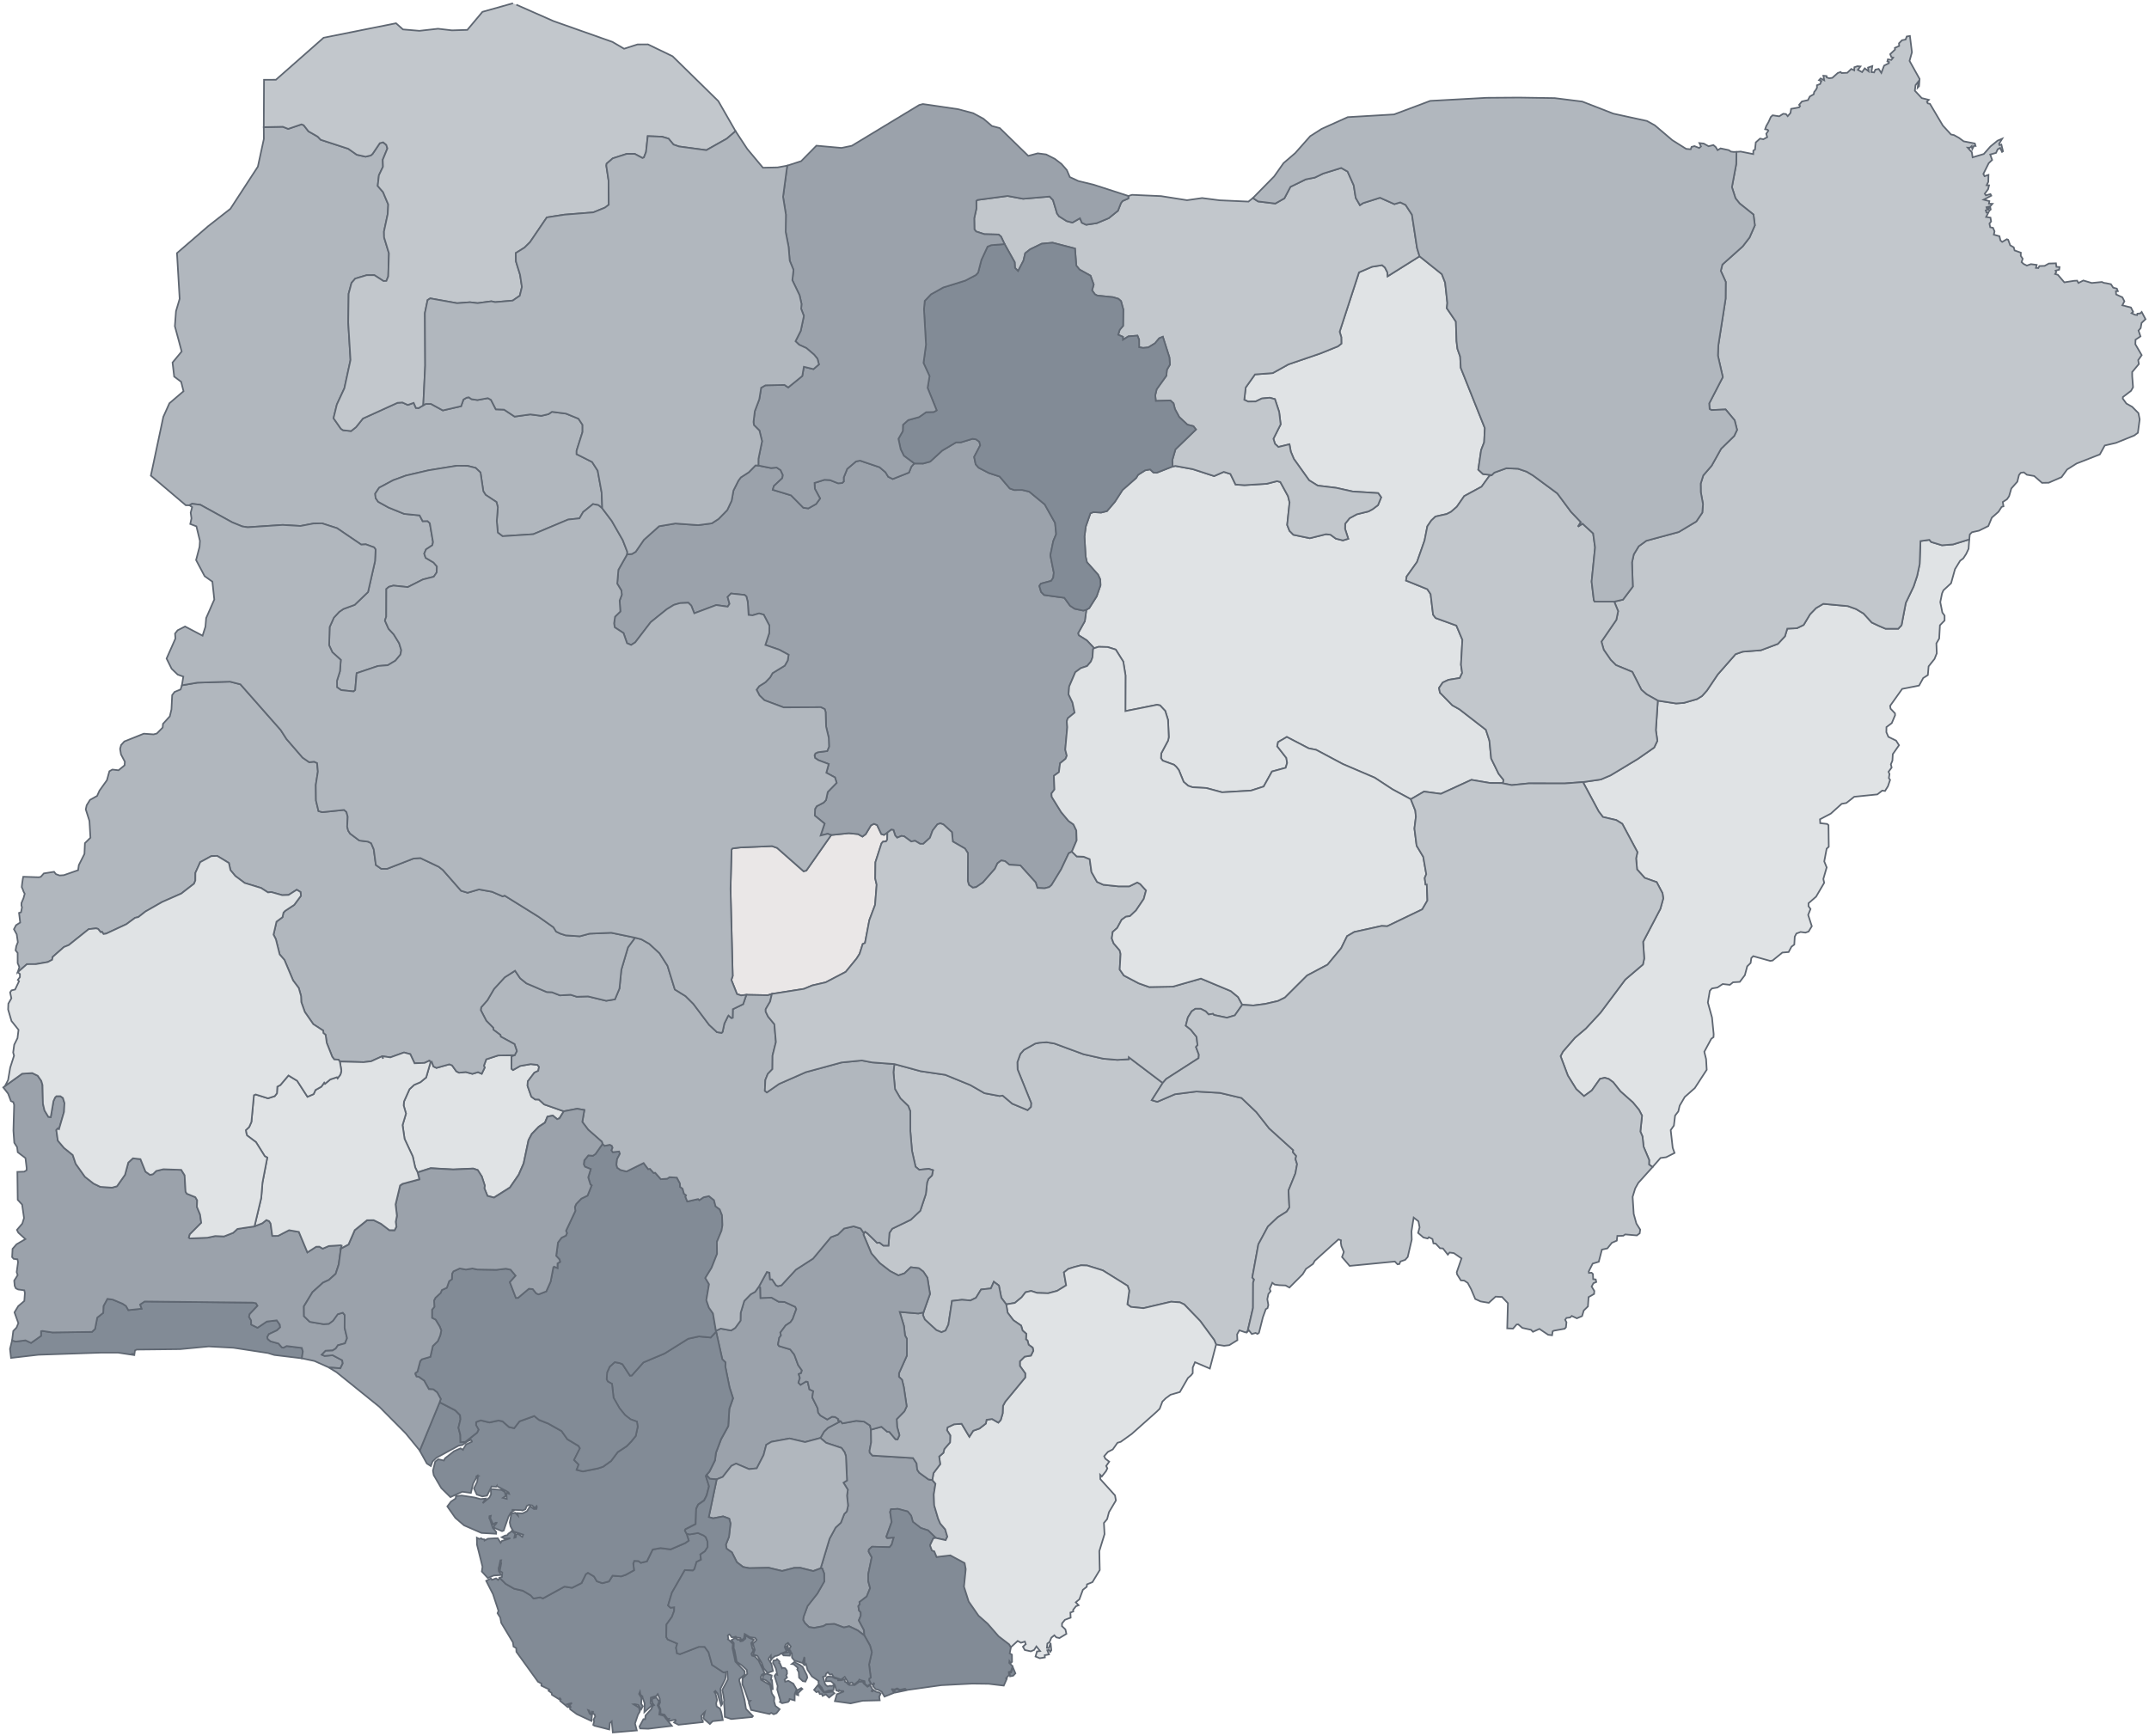 <svg width="661" height="534" viewBox="0 0 661 534" fill="none" xmlns="http://www.w3.org/2000/svg">
<path d="M258.572 437.229L259.104 437.912L263.384 437.122L265.785 437.362L267.602 438.55L267.894 439.845L267.956 443.711L267.469 446.247L267.513 446.895L268.346 447.808L280.832 448.571L281.931 450.22L282.126 452.162L282.747 453.084L285.591 455.15L286.779 455.337L287.736 456.481L287.213 459.779L287.346 463.131L288.56 467.237L289.207 468.727L290.722 470.5L291.395 472.762L290.864 473.835L287.833 473.161L285.449 470.846L283.198 470.101L280.753 468.204L280.239 466.333L279.184 465.029L276.171 464.222L274.027 464.346L273.779 465.153L274.248 468.266L272.618 472.788L272.901 473.187L274.877 473.045L274.257 475.209L273.61 476.007L268.222 475.865L267.248 476.734L267.186 477.399L268.134 479.12L267.061 484.272L267.035 486.4L267.62 488.608L266.583 491.171L264.35 492.891L264.43 493.574L264.013 494.142L264.208 495.445L264.731 496.039L264.749 497.077L264.155 498.513L265.741 501.502L265.856 503.142L263.765 501.555L261.16 500.305L259.565 500.686L256.658 499.604L254.186 499.711L253.202 500.278L250.428 500.792L248.833 500.553L247.548 499.303L247.025 498.327L247.167 497.352L248.381 494.071L251.412 490.231L253.53 486.515L253.486 484.05L252.901 482.525L252.422 482.481L255.16 473.391L257.021 469.959L258.634 468.47L259.68 465.774L260.468 464.976L260.849 463.193L260.53 460.134L260.779 458.316L259.441 456.152L260.53 455.47L260.194 447.959L259.777 446.762L258.856 445.476L254.124 443.897L252.342 442.399L253.468 440.43L254.673 439.277L258.572 437.229Z" fill="#9BA2AB" stroke="#5F6772" stroke-width="0.5"/>
<path d="M605.618 167.216L605.503 168.839L604.776 170.4L603.872 171.792L602.898 172.528L601.329 175.1L600.124 179.436L597.767 181.609L597.341 182.584L596.801 185.253L597.439 188.454L598.121 189.394V190.902L596.694 192.374L596.464 196.462L595.605 197.943L595.72 201.002L595.029 202.723L593.212 205.002L592.982 207.68L591.555 208.602L590.279 210.916L585.077 211.945L581.373 217.159L581.506 218.028L582.87 219.465L582.906 220.032L581.887 222.462L580.247 223.695L580.221 225.264L580.832 226.683L583.216 227.863L584.111 229.273L582.197 232.013L582.082 234.008L581.603 235.152L581.842 236.136L580.885 237.44L581.178 238.131L580.983 239.382L581.364 239.94L580.708 241.891L579.804 243.346L578.945 243.23L577.438 244.401L570.34 245.128L567.903 247.043L566.468 247.301L563.136 250.307L559.804 252.062L559.883 253.251L561.984 253.49L562.418 253.863L562.498 260.496L561.851 261.108L561.115 265.018L561.86 266.854L560.832 270.427L561.097 271.598L558.607 275.855L556.268 277.894L556.259 278.781L556.888 279.659L556.162 281.477L557.287 284.953L556.286 286.593L555.32 286.93L553.84 286.726L552.546 287.205L552.041 288.181L551.899 290.602L551.031 291.258L550.153 292.898L548.222 293.067L545.209 295.514L544.473 295.621L539.262 294.166L538.678 294.752L538.465 296.268L537.419 297.297L536.701 300.001L535.133 302.076L533.068 302.2L532.076 302.99L529.887 302.741L528.247 303.814L526.555 304.107L525.917 304.834L525.314 308.417L526.59 313.046L527.104 318.162L527.051 319.085L526.369 319.581L524.215 323.58L524.765 325.806L524.96 329.114L521.3 334.745L518.207 337.485L516.648 340.154L516.222 341.928L515.23 343.231L514.866 346.291L513.883 347.674L514.494 353.119L515.07 354.715L512.474 356.027L510.737 356.267L508.3 359.051L507.219 358.271L507.263 356.888L505.544 352.791L505.207 349.652L504.552 348.117L505.066 343.249L504.144 341.458L502.239 339.152L498.41 335.747L496.195 332.954L494.848 331.96L493.59 331.579L492.136 331.916L489.629 335.472L487.218 337.237L484.817 335.064L482.238 330.896L480.005 324.928L480.732 323.527L484.4 319.289L487.768 316.433L492.269 311.574L499.917 301.358L505.34 296.729L505.73 294.885L505.393 289.759L510.701 279.614L511.588 276.404L511.357 274.799L509.567 271.394L505.899 270.091L503.541 267.483L503.24 264.078L503.648 262.154L498.986 253.446L497.143 252.302L493.023 251.344L491.729 249.642L486.899 240.614L492.393 239.807L495.38 238.539L503.71 233.52L508.805 229.973L509.78 227.907L509.319 224.626L509.922 215.554L515.54 216.414L517.933 216.246L521.982 215.075L523.524 214.126L525.031 212.442L528.336 207.52L533.83 201.259L536.055 200.488L541.629 200.053L546.857 198.085L549.019 195.761L549.746 193.403L552.688 193.279L554.77 192.268L556.738 188.987L558.598 187.071L560.823 185.768L568.373 186.468L570.916 187.381L573.202 188.756L575.719 191.514L577.872 192.534L579.982 193.438L583.872 193.429L584.882 192.347L586.194 185.466L588.595 180.429L589.676 177.201L590.456 173.566L590.704 166.463L593.442 166.081L593.992 166.737L597.315 167.748L600.735 167.491L605.716 165.948L605.618 167.216Z" fill="#E0E3E5" stroke="#5F6772" stroke-width="0.5"/>
<path d="M269.117 520.284V520.293L269.099 520.275L269.117 520.284ZM275.825 519.663L276.685 520.107L277.5 519.938L278.28 519.814L278.572 520.062L275.4 520.727L274.966 520.204L275.825 519.663ZM311.546 512.959L312.326 514.813L311.653 515.54L310.704 515.735L310.509 514.635L311.006 514.547L311.316 513.748L311.546 512.959ZM265.856 503.143L265.75 501.502L264.163 498.523L264.757 497.077L264.739 496.04L264.216 495.446L264.021 494.142L264.438 493.566L264.358 492.883L266.591 491.162L267.637 488.6L267.052 486.392L267.07 484.255L268.142 479.102L267.194 477.382L267.256 476.717L268.231 475.848L273.627 475.99L274.274 475.192L274.895 473.028L272.919 473.17L272.635 472.771L274.265 468.248L273.796 465.136L274.053 464.329L276.197 464.205L279.21 465.012L280.265 466.315L280.779 468.186L283.216 470.084L285.467 470.829L287.85 473.143L287.097 473.232L286.078 475.405L286.663 476.992L287.407 477.267L288.098 478.987L292.325 478.491L296.721 480.867L297.075 482.729L296.535 488.139L297.979 492.688L301.001 497.042L303.828 499.525L307.169 503.364L310.421 505.856L310.944 506.752L310.563 508.667L311.263 509.057L311.289 511.274L310.846 511.673L310.483 511.079L310.421 511.594L311.475 512.631L310.944 514.227L310.288 514.396L310.377 515.309L309.464 516.329L309.676 516.48L308.746 518.59L304.111 518.032L299.025 517.969L289.534 518.457L278.856 519.947L278.395 519.539L276.782 519.858L275.958 519.433L275.178 519.752L274.336 519.672L274.319 519.699L274.762 520.417L275.001 520.798L272.059 521.969L271.191 520.461L270.154 519.885L269.392 519.716L268.541 518.776L268.878 517.969L268.798 517.863L268.328 518.306L267.885 517.969L267.345 516.932L267.38 516.364L267.832 516.081L267.318 512.046L268.169 508.259L267.61 506.22L265.856 503.143Z" fill="#828B96" stroke="#5F6772" stroke-width="0.5"/>
<path d="M233.457 395.772L233.847 396.127L233.927 399.337L237.321 399.222L239.483 400.472L241.3 400.543L244.605 402.051L244.924 402.751L243.816 405.811L243.152 406.768L241.654 407.779L240.015 409.979L240.227 410.83L239.678 411.566L239.297 413.65L239.643 414.129L243.054 415.157L244.313 416.753L245.5 419.981L246.661 421.622L246.395 422.473L245.668 422.73L246.032 423.945L245.589 425.382L246.227 426.038L247.902 425.036L248.442 425.151L248.965 427.439L250.144 427.998L249.833 429.904L251.499 433.265L251.659 434.604L252.332 435.473L254.45 436.715L255.921 435.863L256.878 435.943L257.871 436.599L257.835 437.078L258.571 437.229L254.672 439.277L253.467 440.43L252.341 442.399L247.627 443.658L242.859 442.55L237.268 443.578L235.69 444.5L234.866 447.649L232.766 451.737L230.391 451.976L226.394 450.273L224.959 450.983L222.3 454.379L220.448 455.115L218.322 454.929L217.338 453.794L218.233 452.756L219.934 449.298L220.236 446.957L221.804 442.798L224.02 438.763L224.356 433.434L225.491 430.197L224.401 426.854L223.089 420.389L223.16 419.174L222.159 418.172L220.271 409.686L220.209 409.429L221.689 408.746L224.87 409.331L226.137 408.542L227.768 406.316L227.821 403.895L228.92 400.242L230.905 398.193L232.27 397.431L233.457 395.772Z" fill="#9BA2AB" stroke="#5F6772" stroke-width="0.5"/>
<path d="M436.628 78.85L443.487 84.339L444.497 86.937L445.18 93.215L445.011 94.82L447.812 98.953L447.998 104.93L448.29 107.324L449.132 109.727L449.309 113.159L456.709 131.701L456.505 136.064L455.574 138.476L454.697 144.488L456.142 145.845L458.836 146.173L458.127 146.386L455.725 149.72L450.373 152.629L448.095 155.91L446.314 157.462L444.994 158.136L441.529 158.916L440.253 160.122L439.03 161.922L438.17 166.303L435.857 172.892L432.658 177.388L432.481 178.611L439.021 181.263L440.031 182.779L440.802 189.119L441.582 190.139L447.962 192.463L449.806 196.843L449.38 204.496L449.735 207.032L448.999 208.593L445.543 209.152L443.78 209.967L442.619 211.661L442.911 213.098L446.713 216.982L448.928 218.232L457.037 224.519L458.127 227.88L458.667 233.369L460.953 238.051L462.451 239.931L462.336 240.774L461.822 240.916L458.286 240.889L452.579 239.923L443.195 244.223L438.011 243.532L433.943 245.882L428.307 242.84L422.831 239.257L413.021 235.054L404.815 230.682L402.538 230.23L395.803 226.727L393.118 228.306L392.852 229.583L395.661 233.183L395.9 234.726L395.457 236.207L391.239 237.36L388.678 241.98L384.788 243.23L375.891 243.753L371.044 242.441L366.79 242.202L365.452 241.732L364.07 240.543L362.607 236.934L361.81 235.905L361.11 235.276L357.636 234.017L357.104 233.263L357.184 231.764L359.293 227.8L359.497 226.763L359.267 221.495L358.407 218.72L356.812 217.017L355.873 216.831L346.151 218.773L346.187 207.795L345.496 203.538L343.183 199.849L340.719 199.069L337.901 198.998L336.545 199.433L334.303 197.029L331.831 195.478L331.592 194.83L333.674 191.106L334.144 187.594L335.021 187.098L337.316 183.471L338.495 180.057L338.424 178.283L337.742 176.802L334.321 172.963L333.922 171.198L333.568 165.088L333.967 161.984L335.385 157.932L336.288 157.55L338.681 157.692L340.489 157.24L342.917 154.394L345.265 150.749L349.466 147.051L350.059 146.076L352.257 144.683L353.755 144.417L354.765 145.366L355.775 145.446L360.667 143.522L361.553 143.353L366.87 144.329L373.454 146.466L376.423 145.171L378.461 145.818L380.038 149.073L382.812 149.259L389.635 148.834L392.799 148.027L393.809 148.293L396.175 152.638L396.654 154.544L395.918 161.505L396.636 163.323L397.832 164.529L402.883 165.585L407.846 164.352L409.228 164.503L410.877 165.709L413.057 166.259L414.705 165.753L413.721 162.711L413.757 161.115L415.112 159.422L417.354 158.216L420.934 157.338L422.211 156.646L423.85 155.413L424.825 153.001L423.903 151.707L416.043 151.21L410.974 150.084L405.311 149.401L402.662 147.761L397.965 141.181L397.035 138.964L396.618 136.685L393.215 137.518L392.17 136.534L391.682 134.991L393.907 130.557L393.446 126.726L392.152 122.807L390.548 122.363L388.111 122.603L386.232 123.516L383.92 123.552L382.723 122.993L383.157 119.215L386.011 115.189L391.47 114.782L396.317 112.086L406.012 108.778L411.532 106.552L412.587 105.719L412.56 103.724L412.055 102.056L418.001 83.798L422.024 82.069L425.108 81.581L425.986 82.308L426.721 83.762L426.827 84.995L436.628 78.85Z" fill="#E0E3E5" stroke="#5F6772" stroke-width="0.5"/>
<path d="M275.098 327.358L283.189 329.557L290.73 330.666L298.449 333.814L302.809 336.315L307.461 337.192L308.409 337.068L311.351 339.551L316.074 341.529L317.085 340.553L317.164 339.347L312.999 329.025L312.929 326.791L313.832 324.254L314.931 323.004L318.432 321.053L319.655 320.805L321.95 320.645L324.325 321.035L333.266 324.334L339.345 325.709L343.669 326.072L347.179 325.877L347.188 325.256L357.635 333.175L354.277 338.469L355.961 338.975L361.384 336.643L368.003 335.8L375.252 336.226L381.881 337.795L386.436 342.141L390.37 347.151L397.787 353.864L397.663 354.44L398.7 355.646L398.47 356.568L398.966 358.147L398.443 361.011L396.334 366.234L396.591 371.484L395.776 372.752L393.037 374.472L389.989 377.354L387.056 382.817L385.186 393.015L385.727 393.662L385.434 394.62L385.408 402.388L383.724 409.65L383.086 409.916L381.207 409.269L380.516 410.528L380.605 412.302L378.106 413.845L376.519 414.04L374.056 413.65L373.48 412.275L369.155 406.396L364.255 401.315L362.935 400.676L360.196 400.481L351.716 402.468L347.834 402.077L346.762 401.288L347.347 397.058L346.851 395.604L339.194 390.833L334.382 389.335L332.513 389.272L330.466 389.796L328.596 390.39L327.249 391.454L327.931 395.444L325.149 397.147L322.375 397.883L318.972 397.759L317.147 397.165L315.445 397.564L314.24 399.116L312.149 400.854L309.499 401.288L307.993 399.275L307.248 395.498L305.689 394.345L304.785 396.393L301.763 396.721L300.194 399.275L298.493 400.1L295.879 399.878L292.822 400.233L291.714 407.531L290.837 409.349L289.587 409.872L288.01 409.216L284.456 405.953L283.88 404.587L284.031 403.78L286.051 398.087L285.254 393.103L283.995 391.206L282.648 390.186L280.158 389.875L278.2 391.747L276.339 392.394L273.751 391.046L270.579 388.598L268.018 385.628L265.59 379.855L265.705 379.385L266.068 378.942L266.813 379.456L269.799 382.373L270.526 382.285L271.722 383.216H273.282L273.583 379.296L274.434 378.019L280.141 375.253L283.065 372.495L284.784 367.325L285.156 363.84L285.573 362.696L286.663 361.623L286.982 360.018L285.67 359.601L282.737 359.885L281.612 358.954L280.513 354.05L280.008 348.011L279.999 341.892L279.352 340.252L276.959 337.937L275.293 335.082L274.815 329.877L275.098 327.358Z" fill="#C2C7CC" stroke="#5F6772" stroke-width="0.5"/>
<path d="M587.461 11.065L588.082 16.075L587.346 18.735L590.439 24.286L590.262 26.521L589.854 26.956L590.102 25.031L589.181 26.211L588.986 27.913L591.095 30.175L593.275 30.715L592.699 31.31L592.947 31.788L593.638 31.957L597.59 38.634L600.098 41.366L601.028 41.561L602.553 42.412L603.997 43.476L607.427 44.141L607.657 44.904L607.143 44.895L606.647 45.87L606.47 44.948L605.885 45.462L605.229 45.427L606.505 46.846L606.744 48.407L610.183 47.378L612.23 45.063L614.418 43.272L615.836 42.678L614.879 44.239L615.012 44.638L615.588 44.469L616.093 46.544L615.801 46.739L615.207 45.516L614.454 45.941L613.949 47.032L612.159 47.538L612.752 49.205L611.698 50.207L610.05 53.514L610.413 54.197L611.627 53.798L611.565 55.962L611.051 56.982L611.804 57.017L611.503 58.223L610.484 59.589L610.838 60.094L612.23 59.713L612.487 60.201L610.156 61.433L611.902 61.877L611.769 62.666L612.832 62.71L612.168 63.464L610.998 63.757L611.104 64.129L612.203 63.925L612.309 64.457L611.884 64.847L611.68 64.519L610.785 64.723L610.998 65.388L611.654 65.282L610.9 66.763L612.238 66.949L612.433 68.137L611.928 68.793L612.159 69.902L613.018 70.097L613.488 71.17L613.275 72.19L615.003 72.677L615.305 73.972L615.845 74.433L617.272 73.591L617.679 73.768L618.309 75.462L619.39 76.092L619.664 77.049L621.579 77.732L621.552 78.707L622.146 79.594L621.818 80.65L622.447 81.217L623.431 81.705L624.68 81.261L626.452 81.492L626.213 82.414L626.949 82.467L627.294 81.856L628.898 81.793L630.201 81.075L632.381 81.004L632.531 82.086L633.48 82.166L633.373 82.973L632.266 83.257L632.461 83.727L632.124 84.294L632.966 84.543L634.96 86.857L637.99 86.387L638.903 86.343L639.284 87.061L640.808 86.289L643.405 87.061L646.506 86.751L647.109 87.025L647.862 87.132L649.289 87.433L649.989 88.498L651.114 88.799L651.416 89.57L650.822 89.588L650.893 90.581L652.816 91.477L653.436 92.692L652.798 93.924L655.448 94.607L656.121 95.938L655.643 96.345L656.644 96.824L657.335 96.931L657.441 96.496L658.301 96.425L658.753 95.973L659.932 98.199L658.718 99.343L658.434 100.939L657.778 101.71L658.381 103.484L656.857 104.513L656.803 105.905L658.753 109.257L657.681 110.8L657.885 111.997L655.829 114.453L655.838 115.783L656.094 119.144L655.474 120.235L652.984 122.142L652.931 122.629L654.047 124.155L655.829 125.157L657.743 127.09L658.133 129.005L657.583 133.155L656.467 133.98L650.831 136.259L647.392 137.057L645.886 139.797L638.717 142.608L635.81 144.444L634.1 146.794L630.148 148.514L628.092 148.55L625.681 146.448L623.448 146.058L622.5 145.322L621.552 145.464L621.011 146.138L620.497 148.195L618.654 150.288L617.963 152.664L617.325 153.595L616.031 154.447L616.244 155.768L615.668 155.954L614.711 157.444L612.655 159.253L611.583 161.833L608.712 163.261L606.567 163.74L605.885 164.405L605.716 165.948L600.736 167.491L597.315 167.748L593.992 166.737L593.443 166.081L590.705 166.462L590.457 173.565L589.677 177.201L588.596 180.429L586.194 185.466L584.883 192.347L583.872 193.429L579.982 193.438L577.873 192.533L575.72 191.514L573.203 188.756L570.917 187.381L568.373 186.468L560.823 185.767L558.599 187.071L556.738 188.986L554.771 192.267L552.688 193.278L549.746 193.402L549.02 195.761L546.857 198.085L541.629 200.053L536.055 200.488L533.831 201.259L528.337 207.52L525.031 212.441L523.525 214.126L521.983 215.075L517.933 216.246L515.541 216.414L509.922 215.554L506.457 213.603L504.854 212.184L502.08 206.713L497.064 204.638L495.442 203.024L493.289 199.911L492.571 197.402L497.162 190.698L497.711 188.02L496.515 185.093L499.209 184.481L502.23 180.464L501.982 173.024L502.523 170.568L504.047 168.059L506.404 166.356L516.338 163.678L521.753 160.441L523.605 157.71L523.817 155.103L523.144 151.423L523.108 148.789L523.906 146.253L526.467 143.282L529.391 138.05L533.414 134.122L534.292 132.251L533.547 129.298L530.774 125.972L526.423 126.159L525.856 125.839L525.723 124.119L529.905 116.014L528.408 109.416L528.523 106.313L530.774 91.867L530.818 86.733L529.294 83.337L529.781 81.386L536.038 75.79L538.138 73.059L539.768 69.326L539.343 66.009L535.089 62.604L533.804 60.99L532.714 57.576L534.035 50.464L534.106 46.731L535.391 46.624L539.272 47.404L539.299 46.349L539.821 45.986L539.883 45.33L540.052 43.813L541.363 42.634L542.374 42.846L543.57 42.199L543.269 41.17L543.915 40.213L543.712 39.929L542.923 39.761L543.277 38.758L543.96 37.579L544.669 36.001L545.236 35.469L547.256 35.779L548.479 35.008L549.33 35.087L549.87 35.743L550.721 34.759L550.925 33.482L552.112 33.278L553.415 33.021L553.672 32.613L553.371 32.258L554.239 31.221L556.109 30.795L556.658 29.696L557.872 29.004L558.014 28.303L558.528 27.647L558.883 26.991L558.865 26.229L559.84 25.847L560.221 24.943L559.503 24.668L560.008 24.127L561.098 24.686L560.841 23.293L561.816 23.4L561.869 23.817L562.622 24.074L563.597 23.95L565.254 22.469L566.158 22.14L566.442 22.477L568.196 22.389L569.428 21.209L570.332 21.644L570.376 20.686L571.333 20.367L572.237 20.447L571.448 21.484L572.751 22.185L573.566 21.023L574.763 21.945L574.585 20.784L575.897 20.331L575.622 22.176L576.438 22.282L576.836 21.422L577.855 21.201L578.671 22.433L579.521 20.19L580.992 19.445L581.01 19.055L580.523 18.886L580.691 18.256L581.746 18.434L582.313 17.724L581.746 17.574L581.391 16.669L582.88 15.25L582.827 14.736L584.147 14.142L584.103 13.317L585.033 12.377L586.132 12.164L586.478 11.224L587.461 11.065Z" fill="#C2C7CC" stroke="#5F6772" stroke-width="0.5"/>
<path d="M223.31 514.954L223.124 514.405L222.521 514.493L219.012 512.188L217.949 508.304L216.726 506.645L214.962 506.628L209.167 508.88L208.245 508.649L207.935 506.929L208.307 505.634L205.374 504.357L204.931 503.621L204.993 499.773L206.677 497.405L207.35 495.587L207.377 494.461L206.234 494.603L205.489 493.911L206.668 489.974L210.647 483.022L213.101 483.173L213.589 482.729L214.253 480.521L215.618 479.821L215.414 478.215L216.814 477.267L217.656 475.954L217.63 474.234L217.071 472.868L216.398 472.354L214.696 471.618L212.091 472.052L211.169 471.804L211.852 473.994L210.788 474.748L206.287 476.69L203.194 476.3L200.766 476.735L198.985 480.37L197.115 480.831L196.415 480.299L195.112 480.228L194.793 481.071L195.024 483.119L192.516 484.503L191.08 484.999L188.413 484.786L187.323 486.551L185.276 487.101L183.601 486.507L182.724 485.035L180.854 483.9L180.189 484.343L178.878 487.065L175.953 488.52L173.632 488.147L167.003 491.783L166.17 491.455L164.114 491.81L163.228 490.834L160.844 489.415L158.142 488.786L155.572 487.314L153.711 485.452L153.215 486.09L152.577 485.585L151.309 486.055L150.99 485.611L149.546 486.356L151.637 490.444L153.33 495.596L153.029 496.297L153.87 497.645L154.181 499.294L157.778 505.297L157.947 506.574L158.78 507.062L158.789 507.213L158.833 508.188L165.479 517.393L166.534 517.943L166.516 518.608L168.971 519.805L168.731 520.169L169.662 520.834L169.768 521.41L172.037 522.82L172.205 522.474L172.48 522.776L172.285 522.989L172.302 523.29L174.615 525.205L175.041 525.188L174.917 524.505L174.518 524.319L175.918 523.911L175.245 524.531L175.537 525.17L175.307 525.409L175.369 525.862L177.424 527.369L181.917 529.462L182.086 527.688L181.386 527.236L180.898 526.128L181.2 526.234L181.457 527.023L182.157 527.218L182.05 526.598L182.414 526.624L182.396 527.245L182.857 527.396L183.087 528.079L182.538 529.125L182.768 529.506L182.467 530.659L182.821 530.916L187.412 532.087L187.58 530.109L188.156 529.595L188.493 533L195.883 532.379L195.316 530.251L196.229 527.547L196.805 526.571L196.548 525.356L194.855 524.336L195.281 524.292L196.335 524.531L197.186 525.933L197.718 524.931L197.23 524.23L197.31 522.332L196.566 521.135L196.84 520.479L196.991 521.392L197.602 521.88L197.629 522.217L198.285 524.008L198.196 526.757L200.606 524.567L200.092 524.008L200.181 522.288L201.874 521.756L202.317 521.197L202.928 522.625L203.035 523.769L202.609 524.682L203.141 525.853L203.185 527.28L204.373 527.511L205.33 528.85L205.755 528.806L205.587 529.098L205.782 529.48L207.705 529.054L207.873 529.356L207.324 529.932L208.679 530.632L216.176 529.825L216.194 529.4L215.84 528.948L215.778 528.265L215.689 527.963L216.283 527.201L216.814 526.686L216.354 528.495L216.548 528.841L218.347 530.402L219.198 529.533L222.326 529.196L221.883 527.006L221.803 526.669L221.467 525.667L220.448 525.001L220.279 524.124L220.297 523.955L220.554 523.015L220.084 521.02L219.721 520.532L220.031 520.213L220.705 521.011L221.812 524.735L222.149 524.221L221.573 519.583L223.079 516.577L223.31 514.954ZM206.659 530.978L199.375 531.856L196.893 531.768L196.698 531.147L197.904 528.912L198.037 528.894L198.435 528.93L198.559 527.777L200.314 525.835L200.42 525.56L200.801 524.771L201.2 524.602L200.677 523.92L200.518 522.767L201.005 522.456L201.918 522.288L202.716 523.476L202.272 524.656L202.964 526.092L202.769 527.484L204.213 527.875L204.789 528.69L206.659 530.978Z" fill="#828B96"/>
<path d="M153.924 497.742L153.932 497.751M223.31 514.954L223.124 514.405L222.521 514.493L219.012 512.188L217.949 508.304L216.726 506.645L214.962 506.628L209.167 508.88L208.245 508.649L207.935 506.929L208.307 505.634L205.374 504.357L204.931 503.621L204.993 499.773L206.677 497.405L207.35 495.587L207.377 494.461L206.234 494.603L205.489 493.911L206.668 489.974L210.647 483.022L213.101 483.173L213.589 482.729L214.253 480.521L215.618 479.821L215.414 478.215L216.814 477.267L217.656 475.954L217.63 474.234L217.071 472.868L216.398 472.354L214.696 471.618L212.091 472.052L211.169 471.804L211.852 473.994L210.788 474.748L206.287 476.69L203.194 476.3L200.766 476.735L198.985 480.37L197.115 480.831L196.415 480.299L195.112 480.228L194.793 481.071L195.024 483.119L192.516 484.503L191.08 484.999L188.413 484.786L187.323 486.551L185.276 487.101L183.601 486.507L182.724 485.035L180.854 483.9L180.189 484.343L178.878 487.065L175.953 488.52L173.632 488.147L167.003 491.783L166.17 491.455L164.114 491.81L163.228 490.834L160.844 489.415L158.142 488.786L155.572 487.314L153.711 485.452L153.215 486.09L152.577 485.585L151.309 486.055L150.99 485.611L149.546 486.356L151.637 490.444L153.33 495.596L153.029 496.297L153.87 497.645L154.181 499.294L157.778 505.297L157.947 506.574L158.78 507.062L158.789 507.213L158.833 508.188L165.479 517.393L166.534 517.943L166.516 518.608L168.971 519.805L168.731 520.169L169.662 520.834L169.768 521.41L172.037 522.82L172.205 522.474L172.48 522.776L172.285 522.989L172.302 523.29L174.615 525.205L175.041 525.188L174.917 524.505L174.518 524.319L175.918 523.911L175.245 524.531L175.537 525.17L175.307 525.409L175.369 525.862L177.424 527.369L181.917 529.462L182.086 527.688L181.386 527.236L180.898 526.128L181.2 526.234L181.457 527.023L182.157 527.218L182.05 526.598L182.414 526.624L182.396 527.245L182.857 527.396L183.087 528.079L182.538 529.125L182.768 529.506L182.467 530.659L182.821 530.916L187.412 532.087L187.58 530.109L188.156 529.595L188.493 533L195.883 532.379L195.316 530.251L196.229 527.547L196.805 526.571L196.548 525.356L194.855 524.336L195.281 524.292L196.335 524.531L197.186 525.933L197.718 524.931L197.23 524.23L197.31 522.332L196.566 521.135L196.84 520.479L196.991 521.392L197.602 521.88L197.629 522.217L198.285 524.008L198.196 526.757L200.606 524.567L200.092 524.008L200.181 522.288L201.874 521.756L202.317 521.197L202.928 522.625L203.035 523.769L202.609 524.682L203.141 525.853L203.185 527.28L204.373 527.511L205.33 528.85L205.755 528.806L205.587 529.098L205.782 529.48L207.705 529.054L207.873 529.356L207.324 529.932L208.679 530.632L216.176 529.825L216.194 529.4L215.84 528.948L215.778 528.265L215.689 527.963L216.283 527.201L216.814 526.686L216.354 528.495L216.548 528.841L218.347 530.402L219.198 529.533L222.326 529.196L221.883 527.006L221.803 526.669L221.467 525.667L220.448 525.001L220.279 524.124L220.297 523.955L220.554 523.015L220.084 521.02L219.721 520.532L220.031 520.213L220.705 521.011L221.812 524.735L222.149 524.221L221.573 519.583L223.079 516.577L223.31 514.954ZM206.659 530.978L199.375 531.856L196.893 531.768L196.698 531.147L197.904 528.912L198.037 528.894L198.435 528.93L198.559 527.777L200.314 525.835L200.42 525.56L200.801 524.771L201.2 524.602L200.677 523.92L200.518 522.767L201.005 522.456L201.918 522.288L202.716 523.476L202.272 524.656L202.964 526.092L202.769 527.484L204.213 527.875L204.789 528.69L206.659 530.978Z" stroke="#5F6772" stroke-width="0.5"/>
<path d="M309.5 401.288L312.149 400.854L314.24 399.116L315.446 397.564L317.147 397.165L318.973 397.759L322.375 397.883L325.149 397.147L327.932 395.444L327.249 391.454L328.596 390.39L330.466 389.796L332.513 389.272L334.383 389.335L339.195 390.833L346.851 395.604L347.347 397.058L346.763 401.288L347.835 402.077L351.716 402.468L360.197 400.481L362.935 400.676L364.255 401.315L369.156 406.396L373.48 412.275L374.056 413.65L372.133 421.045L367.57 419.086L366.878 420.717L366.861 422.473L366.347 423.12L365.39 423.954L362.908 428.264L360.046 429.097L358.602 430.153L357.538 431.199L356.696 433.416L355.819 434.276L348.092 441.166L344.716 443.587L343.723 443.88L342.27 445.919L340.772 446.691L339.62 448.003L339.975 448.766L341.18 449.688L340.249 451.001L340.604 451.737L340.205 452.588L338.902 454.246L338.397 453.732L338.442 455.062L342.961 460.063L343.236 461.624L341.109 465.215L340.542 467.344L339.549 468.55L339.735 471.999L338.131 477.213L338.264 483.031L336.013 486.755L334.339 487.438L334.268 488.183L333.08 489.105L331.999 492.031L330.891 492.954L331.751 493.858L330.953 494.169L330.085 495.268L330.129 495.774L329.234 496.111L329.314 497.671L327.568 498.336L326.664 499.445L326.647 500.296L327.71 501.307L328.011 502.664L325.867 503.958L324.901 503.746L324.298 503.107L323.386 503.834L322.818 505.182L322.154 505.652L322.012 506.956L322.606 507.018L323.137 505.466L323.368 507.692L323.049 508.188L322.668 507.594L322.136 507.718L322.65 508.995L321.339 509.235L321.392 509.909L319.814 510.166L318.512 509.634L318.964 508.064L319.912 507.958L318.786 506.53L318.078 507.612L317.05 508.038L315.215 507.63L314.639 506.61L315.322 505.989L315.508 505.847L315.233 505.04L314.028 505.404L313.026 504.845L310.917 506.778L310.395 505.883L307.142 503.391L303.793 499.542L300.975 497.059L297.953 492.705L296.508 488.156L297.049 482.747L296.703 480.885L292.308 478.508L288.081 479.005L287.381 477.284L286.645 477.009L286.061 475.422L287.08 473.25L287.833 473.161L290.864 473.835L291.395 472.762L290.722 470.501L289.206 468.727L288.56 467.237L287.345 463.132L287.213 459.78L287.735 456.481L286.778 455.337L287.115 453.217L289.189 450.46L288.87 448.101L290.163 446.983L290.465 445.786L292.219 443.756L292.29 441.61L291.28 440.013L291.448 439.144L293.46 438.187L295.782 438.027L298.166 442.018L299.353 440.173L301.267 439.49L303.217 437.974L303.465 436.812L305.131 436.555L307.063 437.672L307.807 436.865L308.41 434.826L308.498 432.529L309.207 431.226L315.339 423.786L315.357 422.544L313.709 420.238L313.7 418.82L315.162 417.374L317.103 417.046L317.838 415.539L317.626 414.607L316.403 413.721L316.039 412.391L315.579 412.062L315.667 410.342L314.533 409.349L314.09 407.833L311.697 406.174L309.934 403.851L309.5 401.288Z" fill="#E0E3E5" stroke="#5F6772" stroke-width="0.5"/>
<path d="M224.401 426.854L223.09 420.389L223.161 419.174L222.159 418.172L220.272 409.686L218.606 411.495L214.973 411.158L211.667 411.876L204.41 416.417L197.896 419.166L194.325 423.183L193.758 423.227L191.472 419.733L190.577 419.361L189.097 419.086L187.519 420.487L186.731 422.287L186.598 424.389L186.952 425.054L188.246 425.772L188.724 430.046L190.523 433.23L192.26 435.376L193.926 436.67L195.902 437.389L196.159 438.941L195.539 441.814L194.165 443.507L192.721 444.98L189.992 446.78L187.962 449.502L185.499 451.267L183.895 451.799L179.26 452.721L177.373 452.224L177.993 450.628L176.575 449.201L178.383 445.627L177.966 444.891L174.502 442.807L172.729 440.297L168.591 437.974L165.782 436.866L164.328 435.677L159.791 437.318L158.152 439.428L156.583 439.074L154.572 437.318L153.349 437.061L150.54 437.655L147.899 437.016L147.022 437.291L146.463 437.557L146.41 438.471L147.199 439.863L146.738 440.803L143.105 443.658L141.634 443.72L141.59 441.53L141.005 439.269L141.625 436.67L141.492 435.402L140.021 433.921L135.209 431.439L129.095 446.283L131.292 450.256L132.524 451.036L133.038 449.617L134.199 448.509L141.076 444.767L142.192 444.572L143.832 443.437L144.833 442.958L145.152 443.41L145.134 443.561L143.362 444.403L142.467 445.822L142.405 446.052L141.669 445.583L139.675 446.452L136.857 448.677L136.556 449.342L134.802 448.943L133.871 449.67L133.171 452.455L133.401 453.821L135.732 457.811L138.55 460.596L139.543 460.126L142.21 458.937L144.842 459.301L145.498 456.499L146.517 454.592L146.499 454.255L146.853 453.989V453.998L147.19 454.104L146.986 454.229L146.774 455.913L145.781 457.926L146.667 459.815L148.36 460.374L149.804 460.134L151.204 457.314L152.622 457.403L152.791 457.181V457.19L155.44 458.556L156.433 459.15L156.601 459.576L155.547 459.274L155.786 459.957L155.874 461.128L154.696 460.817L155.555 460.223L155.263 459.035L154.271 458.396L151.497 458.139L150.965 458.263L151.045 459.709L150.558 460.711L148.484 462.458L149.37 461.057L147.784 461.19L145.923 460.702L141.988 460.108L140.251 460.276L140.145 461.021L138.71 461.979L137.593 463.46L140.048 466.971L142.742 469.286L148.094 471.618L152.605 471.875L152.622 471.299L151.568 470.066L150.726 467.495L150.495 467.096L150.558 466.439L150.974 466.333L150.806 467.06L151.692 469.011L152.427 468.479H152.746L152.684 468.674L151.842 469.632L152.073 470.075L154.421 471.068L154.926 470.882L156.388 466.626L157.133 465.331L157.984 464.781L157.416 464.488L160.252 464.595L160.677 464.728L161.608 464.32L162.016 463.318L162.671 462.981L163.664 463.132L164.506 463.939L165.046 463.353L165.126 463.557L165.02 464.222L164.231 464.258L163.008 463.424L162.113 464.914L160.713 465.615L159.109 465.508L159.304 466.271L158.453 465.402L157.283 465.721L156.796 468.399L157.035 469.57L157.549 470.527L157.948 471.166L160.926 472.132L160.66 472.842L159.286 471.849L158.71 472.168L158.684 472.789L158.622 472.984L158.187 473.099L158.471 471.795L158.196 471.689L157.815 471.388L157.416 470.98L157.018 471.405L156.362 471.849L156.043 472.319L155.343 472.425L154.35 472.93L155.157 473.338L156.973 473.25L154.341 474.101L153.987 474.66L153.101 473.232L152.569 473.276L152.321 473.259L150.079 473.392L149.042 473.95L148.98 473.604L148.369 473.542L148.005 473.267L147.412 473.463L146.676 473.081L146.72 475.245L148.413 482.011L148.2 483.483L150.044 485.487L151.86 484.707L154.209 484.556L153.42 483.359L153.34 482.366L153.473 482.153L153.916 480.042L154.173 480.016L154.04 480.548L154.173 480.911L153.712 483.297L154.492 483.785L154.403 485.141L153.695 485.416L155.555 487.278L158.125 488.75L160.828 489.38L163.212 490.799L164.098 491.774L166.154 491.42L166.987 491.748L173.615 488.112L175.937 488.484L178.862 487.03L180.173 484.308L180.838 483.864L182.707 484.999L183.585 486.471L185.26 487.066L187.307 486.516L188.397 484.751L191.064 484.964L192.5 484.467L195.007 483.084L194.777 481.036L195.096 480.193L196.399 480.264L197.099 480.796L198.968 480.335L200.75 476.699L203.178 476.265L206.27 476.655L210.772 474.713L211.836 473.959L211.153 471.769L210.648 470.847L210.834 470.456L213.953 468.851L214.122 464.151L214.742 462.839L216.559 461.58L217.347 460.028L218.074 457.208L217.108 454.069L217.312 453.759L218.207 452.721L219.908 449.263L220.21 446.93L221.769 442.771L223.985 438.737L224.322 433.407L225.447 430.17L224.401 426.854Z" fill="#828B96" stroke="#5F6772" stroke-width="0.5"/>
<path d="M284.03 403.78L283.879 404.587L284.455 405.953L288.009 409.216L289.586 409.872L290.836 409.349L291.713 407.531L292.821 400.233L295.878 399.878L298.492 400.1L300.194 399.275L301.762 396.721L304.784 396.393L305.688 394.345L307.247 395.498L307.992 399.275L309.498 401.288L309.933 403.851L311.696 406.174L314.089 407.832L314.532 409.349L315.666 410.342L315.577 412.062L316.038 412.391L316.402 413.721L317.624 414.607L317.837 415.539L317.102 417.046L315.161 417.374L313.699 418.82L313.708 420.238L315.356 422.544L315.338 423.785L309.206 431.225L308.497 432.529L308.408 434.826L307.806 436.865L307.061 437.672L305.13 436.555L303.464 436.812L303.215 437.974L301.266 439.49L299.352 440.173L298.164 442.017L295.781 438.027L293.459 438.187L291.447 439.144L291.279 440.013L292.289 441.61L292.218 443.756L290.464 445.786L290.162 446.983L288.869 448.101L289.188 450.46L287.114 453.217L286.777 455.337L285.59 455.151L282.745 453.084L282.125 452.162L281.93 450.22L280.831 448.571L268.345 447.808L267.512 446.895L267.468 446.247L267.955 443.711L267.893 439.845L271.11 438.949L272.873 440.457L273.556 440.537L275.425 442.762L276.072 442.824L276.648 441.547L275.939 438.958L275.807 436.617L278.173 434.196L278.881 432.662L278.004 426.774L277.455 424.513L276.498 423.564L276.515 422.473L278.944 417.055L278.952 411.894L278.376 410.874L278.04 407.957L276.728 403.611L282.444 404.099L284.03 403.78Z" fill="#B1B7BE" stroke="#5F6772" stroke-width="0.5"/>
<path d="M185.321 351.948L186.004 352.516L187.554 352.188L188.175 352.507L188.423 353.11L188.086 353.899L188.494 354.476L190.426 354.254L190.665 354.963L189.814 356.604L189.61 358.315L189.858 359.246L190.815 359.938L192.703 360.408L197.967 357.81L199.349 359.672L199.925 359.61L201.042 360.86L201.529 360.807L203.266 362.785L205.269 362.616L205.924 362.164L208.193 362.297L209.132 364.079L209.194 365.161L209.948 365.702L210.373 367.245L211.029 367.742L210.816 368.194L211.401 369.639L214.724 368.894L215.105 369.231L216.399 368.353L218.056 367.99L219.607 369.24L220.094 371.12L221.379 372.078L222.079 373.86L222.212 376.884L221.937 378.587L220.502 382.081L220.555 385.77L218.862 390.044L216.948 393.192L218.083 395.098L217.258 399.993L218.047 402.299L219.297 404.081L220.209 409.429L220.271 409.686L218.605 411.486L214.981 411.149L211.676 411.867L204.418 416.399L197.905 419.148L194.334 423.165L193.758 423.2L191.471 419.706L190.576 419.343L189.105 419.059L187.519 420.469L186.73 422.26L186.597 424.362L186.952 425.027L188.246 425.745L188.724 430.019L190.523 433.194L192.26 435.34L193.926 436.635L195.902 437.353L196.15 438.896L195.539 441.769L194.165 443.463L192.73 444.935L190 446.735L187.962 449.457L185.507 451.222L183.903 451.754L179.26 452.676L177.372 452.171L177.993 450.575L176.575 449.147L178.374 445.573L177.957 444.837L174.501 442.753L172.729 440.244L168.582 437.921L165.781 436.812L164.328 435.624L159.791 437.264L158.152 439.375L156.583 439.02L154.572 437.264L153.349 437.007L150.539 437.601L147.908 436.963L147.03 437.238L146.463 437.504L146.41 438.417L147.199 439.809L146.738 440.749L143.113 443.614L141.642 443.676L141.598 441.485L141.013 439.224L141.642 436.626L141.51 435.358L140.038 433.877L135.227 431.403L135.572 430.374L134.482 428.37L133.304 427.448L131.921 427.368L130.459 424.761L128.74 423.555L128.12 423.502L127.73 422.695L127.951 422.172L127.703 422.562L128.412 421.941L129.263 418.722L129.777 418.181L132.391 417.41L133.135 414.093L134.677 412.577L135.422 410.839L135.732 409.313L135.227 408.028L133.986 406.006L132.896 405.438V402.92L133.614 402.051L133.525 400.082L133.959 399.231L135.51 397.794L135.909 396.881L137.442 396.171L138.142 394.158L138.993 393.547L139.073 391.817L139.471 391.126L141.421 390.23L143.308 390.585L145.329 390.248L146.818 390.567L152.702 390.665L155.617 390.328L157.07 390.629L158.612 392.474L156.831 394.478L158.692 399.319L159.348 399.293L162.689 396.491L163.876 396.597L164.931 397.91L165.649 398.22L168.023 397.315L169.362 394.309L170.203 389.911L170.425 389.689L171.479 390.141L171.488 388.696L172.268 388.235L172.135 387.517L171.09 386.382L171.63 382.267L172.729 380.795L174.076 380.148L174.404 379.394L174.12 378.649L176.983 372.539L176.85 371.306L177.266 370.384L178.826 368.761L180.731 367.83L181.998 364.691L181.617 364.443L180.935 362.244L181.706 359.681L179.925 358.954L179.57 358.209L179.73 356.976L180.979 355.451L182.361 355.575L183.15 355.043L185.321 351.948Z" fill="#828B96" stroke="#5F6772" stroke-width="0.5"/>
<path d="M132.426 326.782L132.789 326.631L133.33 328.112L134.243 328.546L138.213 327.438L139.054 327.766L140.357 329.593L141.199 330.027L143.264 329.823L145.302 330.373L147.03 329.859L148.173 330.347L149.095 328.431L148.838 327.872L149.564 325.904L153.206 324.716L158.311 324.636L157.345 325.008L157.318 328.804L157.806 329.203L160.003 327.943L163.255 327.376L165.302 327.615L165.799 328.236L165.551 329.451L164.363 330.018L162.334 332.688L162.263 334.071L163.433 337.396L164.602 338.248L165.737 338.274L167.376 339.773L173.42 341.892L172.073 344.021L171.346 344.287L170.017 343.178L168.369 343.524L167.615 345.351L165.683 346.637L163.557 348.836L162.555 350.733L161.04 357.916L159.534 361.392L156.831 365.321L151.93 368.416L149.919 367.892L148.953 365.516L149.095 364.753L148.173 361.924L146.915 359.956L145.541 359.495L139.365 359.77L132.47 359.379L128.438 360.665L127.703 359.158L126.958 355.797L124.433 350.379L123.821 346.14L124.876 342.602L124.158 340.11L124.264 338.868L125.948 335.1L127.384 333.769L129.315 332.936L131.079 331.482L132.426 326.782Z" fill="#E0E3E5" stroke="#5F6772" stroke-width="0.5"/>
<path d="M233.458 395.772L235.877 391.33L236.684 391.551L236.843 393.573L237.499 393.618L238.677 395.4L239.289 395.701L240.388 395.409L244.792 390.629L250.091 387.206L255.568 380.626L257.73 379.819L259.626 377.957L262.56 377.283L264.722 377.948L265.705 379.385L265.59 379.855L268.018 385.628L270.579 388.598L273.752 391.046L276.339 392.394L278.2 391.746L280.159 389.875L282.649 390.186L283.996 391.206L285.254 393.103L286.052 398.087L284.031 403.78L282.445 404.099L276.729 403.611L278.041 407.957L278.377 410.874L278.953 411.894L278.945 417.055L276.517 422.473L276.499 423.564L277.456 424.513L278.005 426.774L278.883 432.662L278.174 434.196L275.808 436.617L275.941 438.958L276.649 441.547L276.073 442.824L275.427 442.762L273.557 440.537L272.874 440.457L271.111 438.949L267.894 439.845L267.602 438.55L265.785 437.362L263.384 437.122L259.103 437.912L258.572 437.229L257.836 437.078L257.872 436.599L256.879 435.943L255.922 435.863L254.451 436.715L252.333 435.473L251.66 434.604L251.5 433.265L249.834 429.904L250.144 427.998L248.966 427.439L248.443 425.151L247.902 425.036L246.228 426.038L245.59 425.382L246.033 423.945L245.669 422.73L246.396 422.473L246.662 421.622L245.501 419.981L244.313 416.753L243.055 415.157L239.643 414.129L239.298 413.65L239.679 411.566L240.228 410.83L240.016 409.978L241.655 407.779L243.153 406.768L243.817 405.811L244.925 402.751L244.606 402.051L241.301 400.543L239.484 400.472L237.322 399.222L233.928 399.337L233.848 396.127L233.458 395.772Z" fill="#9BA2AB" stroke="#5F6772" stroke-width="0.5"/>
<path d="M255.673 256.896L261.097 256.337L263.932 256.621L265.279 257.374L266.281 256.621L267.885 253.925L268.824 253.446L269.772 253.827L271.075 256.585L271.908 256.86L272.954 256.16L272.892 258.323L272.519 258.873L271.607 258.935L271.137 259.476L269.267 265.258L269.196 270.241L269.648 272.184L269.161 278.391L267.406 283.064L266.059 290.114L265.359 290.433L264.402 293.448L263.481 294.903L260.131 298.999L253.963 302.227L249.86 303.167L247.282 304.231L237.419 305.783L236.178 306.191L229.567 306.058L227.945 306.244L226.687 305.828L224.959 301.474L225.367 300.259L224.702 273.469L225.021 261.356L225.322 261.019L227.697 260.726L237.472 260.31L239.031 260.868L247.175 268.051L248.008 267.838L255.673 256.896Z" fill="#EAE7E7" stroke="#5F6772" stroke-width="0.5"/>
<path d="M458.834 146.173L459.64 145.393L463.336 144.054L466.916 144.205L469.556 145.1L471.488 146.244L479.012 151.795L483.221 157.471L486.252 160.645L485.366 162.011L486.766 161.107L490.027 164.104L490.62 168.422L489.557 178.931L490.239 184.65L490.505 185.103L496.513 185.094L497.71 188.02L497.16 190.698L492.57 197.402L493.288 199.912L495.441 203.024L497.063 204.638L502.079 206.713L504.852 212.184L506.456 213.603L509.921 215.554L509.318 224.626L509.779 227.907L508.804 229.973L503.709 233.52L495.379 238.539L492.393 239.807L486.899 240.614L481.254 241.031L470.212 241.013L464.984 241.545L461.82 240.916L462.334 240.774L462.449 239.932L460.952 238.052L458.666 233.369L458.125 227.88L457.035 224.519L448.927 218.232L446.711 216.982L442.91 213.098L442.617 211.661L443.778 209.968L445.541 209.152L448.998 208.593L449.733 207.032L449.379 204.496L449.804 196.843L447.961 192.463L441.58 190.139L440.801 189.12L440.03 182.779L439.019 181.263L432.479 178.611L432.657 177.388L435.856 172.892L438.169 166.303L439.028 161.922L440.251 160.122L441.527 158.916L444.992 158.136L446.312 157.462L448.094 155.91L450.371 152.629L455.723 149.72L458.125 146.386L458.834 146.173Z" fill="#C2C7CC" stroke="#5F6772" stroke-width="0.5"/>
<path d="M252.343 442.399L254.124 443.898L258.856 445.476L259.777 446.762L260.194 447.959L260.531 455.47L259.441 456.153L260.779 458.316L260.531 460.134L260.85 463.194L260.469 464.976L259.68 465.774L258.634 468.47L257.021 469.96L255.161 473.392L252.422 482.481L250.145 483.323L246.139 482.321L244.252 482.357L240.574 483.297L236.418 482.312L230.463 482.437L228.567 482.073L226.653 480.61L225.129 477.595L223.498 476.442L223.268 475.227L224.234 472.78L224.694 468.674L224.296 467.202L222.417 466.519L219.351 467.113L218.013 466.723L220.45 455.115L222.302 454.379L224.96 450.983L226.396 450.273L230.392 451.976L232.767 451.737L234.867 447.649L235.692 444.501L237.269 443.578L242.861 442.55L247.628 443.658L252.343 442.399Z" fill="#B1B7BE" stroke="#5F6772" stroke-width="0.5"/>
<path d="M385.373 60.919L386.959 61.966L392.276 62.613L395.058 61.017L396.919 57.478L401.634 55.182L404.434 54.623L406.933 53.408L412.542 51.67L414.501 52.779L416.388 57.017L417 60.875L418.293 63.118L419.286 62.48L424.479 60.831L428.901 62.799L430.7 62.258L432.339 63.039L434.297 66.054L435.857 76.278L436.628 78.85L426.827 84.995L426.721 83.762L425.985 82.308L425.108 81.581L422.024 82.069L418.001 83.798L412.055 102.056L412.56 103.724L412.587 105.719L411.532 106.552L406.011 108.778L396.317 112.086L391.469 114.782L386.011 115.19L383.157 119.215L382.723 122.993L383.919 123.552L386.232 123.516L388.111 122.603L390.548 122.363L392.152 122.807L393.445 126.726L393.906 130.557L391.682 134.991L392.169 136.534L393.215 137.518L396.618 136.685L397.034 138.964L397.965 141.181L402.662 147.761L405.311 149.401L410.974 150.084L416.043 151.21L423.903 151.707L424.824 153.001L423.85 155.413L422.21 156.646L420.934 157.338L417.354 158.216L415.112 159.422L413.756 161.115L413.721 162.712L414.704 165.753L413.056 166.259L410.876 165.709L409.228 164.503L407.846 164.352L402.883 165.585L397.832 164.529L396.636 163.323L395.918 161.506L396.653 154.544L396.175 152.638L393.809 148.293L392.799 148.027L389.635 148.834L382.812 149.259L380.038 149.073L378.46 145.819L376.422 145.171L373.454 146.466L366.869 144.329L361.553 143.353L360.666 143.522L360.595 141.535L361.553 138.237L367.862 132.136L367.073 131.116L365.221 130.646L362.713 128.305L361.402 125.866L360.959 124.093L359.993 123.215L355.509 123.348L355.332 121.61L355.775 119.756L358.752 115.597L358.921 113.78L359.86 112.148L359.692 109.966L357.671 103.599L356.563 104.069L355.261 105.621L353.205 106.88L351.592 107.04L350.378 106.818L350.369 104.539L349.864 103.262L347.082 103.484L345.398 104.539V103.626L343.936 102.988L344.405 101.462L345.451 100.23L345.522 95.255L344.813 92.648L343.998 91.93L342.358 91.433L337.538 90.936L336.802 90.564L335.898 89.331L336.403 87.549L335.429 84.818L332.052 82.938L331.051 81.714L330.652 76.464L323.758 74.673L320.417 74.983L316.881 76.695L315.348 77.892L314.799 80.198L313.142 83.399L312.193 82.406L312.105 80.668L308.994 75.099L307.896 72.775L307.16 72.155L302.782 72.048L300.248 71.224L299.725 70.585L299.663 67.171L300.328 64.156L300.31 61.77L300.718 61.505L309.925 60.281L314.684 61.159L322.854 60.467L323.891 61.558L325.14 65.708L325.743 66.541L328.1 68.022L329.863 68.483L332.185 67.144L332.752 68.528L334.073 69.148L337.334 68.661L341.038 67.118L343.865 64.83L344.778 62.498L345.291 61.833L347.064 61.052L347.073 60.29L348.198 59.944L357.113 60.334L365.106 61.593L369.75 60.928L375.12 61.62L384.008 62.019L385.373 60.919Z" fill="#C2C7CC" stroke="#5F6772" stroke-width="0.5"/>
<path d="M281.205 142.591L283.943 142.608L286.105 142.014L289.81 138.618L294.063 136.1H295.525L299.141 135L300.222 135.168L301.223 135.896L301.507 137.004L299.637 140.569L300.107 142.848L301.028 143.894L304.157 145.517L307.48 146.608L310.59 150.27L311.946 150.758L314.409 150.731L316.58 151.255L321.348 155.183L324.529 160.876L324.866 164.317L323.971 166.48L323.076 170.834L324.139 176.199L323.962 177.733L323.324 178.709L320.178 179.56L319.691 180.261L320.223 182.105L321.162 183.054L327.383 183.914L329.137 186.353L330.555 187.284L333.214 187.852L334.144 187.594L333.675 191.106L331.592 194.83L331.831 195.478L334.304 197.03L336.546 199.433L336.218 199.69L336.032 202.262L335.544 203.53L334.375 204.913L332.434 205.56L330.75 206.802L328.863 211.209L328.668 213.612L329.873 216.113L330.538 219.234L328.42 220.981L328.118 221.957L328.278 223.704L327.657 230.629L328.127 232.492L327.755 233.44L326.062 234.815L325.708 237.546L324.148 238.681L324.334 242.884L323.404 244.126L323.493 245.155L326.381 249.837L328.659 252.568L330.174 253.641L331.06 255.494L331.167 258.518L329.687 262.012L328.721 262.518L326.373 267.492L323.439 272.281L322.713 272.919L321.286 273.292L319.097 273.177L318.565 271.492L313.833 266.251L310.457 266.038L309.128 264.93L307.949 264.735L306.806 265.604L306.017 267.288L302.331 271.501L300.249 272.919L299.229 273.106L298.042 272.254L297.688 271.093L297.732 262.491L296.819 261.063L293.08 258.9L292.796 256.018L290.199 253.65L289.225 253.304L288.33 253.614L286.868 255.494L286.035 257.747L283.988 259.609H283.013L281.462 258.669L280.274 258.891L278.112 257.303L277.288 257.179L275.959 257.72L275.339 257.02L274.807 255.352L274.142 255.255L272.955 256.159L271.909 256.86L271.076 256.585L269.773 253.827L268.825 253.446L267.886 253.925L266.282 256.621L265.281 257.374L263.934 256.621L261.098 256.337L255.675 256.895L254.585 256.523L252.405 257.055L253.628 253.393L250.624 250.928L250.703 248.87L251.2 248.045L253.371 246.902L254.071 246.13L254.602 243.656L257.341 240.845L256.827 239.178L254.168 237.741L254.904 235.063L251.696 233.857L250.694 233.174L250.544 232.367L250.801 231.8L251.581 231.427L254.443 231.064L255.001 229.725L254.913 226.985L254.097 223.544L253.956 219.057L253.663 218.161L252.449 217.567L241.044 217.638L235.133 215.43L233.618 213.958L232.705 212.202L233.512 211.103L235.435 209.897L236.87 208.407L237.624 207.094L241.381 204.789L242.285 203.202L242.559 201.446L239.697 199.894L235.417 198.422L236.613 194.751L236.658 192.472L234.903 189.102L233.476 188.712L231.482 189.306L230.251 189.182L230.003 185.191L229.577 183.489L229.037 183.036L224.845 182.593L223.799 183.657L224.393 185.776L223.826 186.646L220.308 186.149L213.547 188.685L212.625 186.326L211.721 185.44L209.142 185.555L207.281 186.096L205.102 187.426L200.148 191.416L195.38 197.633L194.131 198.422L192.864 197.89L191.783 194.768L189.08 192.995L188.885 191.78L189.177 189.731L190.808 188.135L190.595 184.757L191.251 182.983L191.127 181.671L189.851 179.56L190.205 175.313L192.899 170.542L194.388 170.435L195.522 169.761L198.057 166.072L202.727 161.896L207.725 161.053L214.761 161.559L218.934 161.009L220.999 159.67L223.693 156.921L225.031 154.057L225.598 150.909L227.114 147.885L227.867 146.874L230.304 145.304L232.378 143.194L233.273 143.22L237.181 144.001L238.9 143.841L240.105 144.639L240.805 146.182L240.601 147.131L238.04 149.516L237.694 150.687L243.322 152.398L247.088 156.203L248.639 156.407L251.022 155.059L252.245 153.365L250.641 150.385L250.535 148.576L253.592 147.61L255.32 147.707L257.775 148.683L259.016 148.603L259.529 148.124L259.521 146.892L260.584 144.258L263.296 141.961L264.527 141.713L270.536 143.744L272.352 145.278L273.212 146.679L274.603 147.37L279.583 145.384L280.328 143.566L281.205 142.591Z" fill="#9BA2AB" stroke="#5F6772" stroke-width="0.5"/>
<path d="M81.126 39.122L86.993 38.998L88.641 39.654L92.744 38.253L93.417 38.528L94.879 40.408L97.706 42.022L98.645 42.997L107.117 45.764L109.731 47.6L112.443 48.203L114.056 47.821L114.614 47.325L116.821 44.053L117.849 43.778L118.806 44.558L119.16 45.667L117.725 49.152L117.804 51.28L116.546 53.922L116.174 57.203L117.822 59.11L119.417 62.905L119.258 65.85L118.106 71.223L118.141 73.032L119.63 77.927L119.417 85.039L118.85 86.423L117.946 86.458L115.137 84.649L112.762 84.667L109.262 85.713L108.127 87.026L107.232 90.377L107.108 99.192L107.808 110.764L105.93 119.446L103.617 124.438L102.589 128.668L104.849 131.905L105.522 132.357L107.986 132.614L109.501 131.417L111.628 128.757L122.262 123.924L123.759 123.818L125.434 124.58L127.242 123.942L127.924 125.494L128.757 125.556L130.193 124.696L130.955 124.27H132.568L136.21 126.265L141.828 124.97L142.555 122.913L143.494 122.363L144.194 122.23L145.001 122.798L146.853 123.073L150.052 122.496L151.009 123.002L152.506 125.928L155.05 126.026L158.284 128.163L163.131 127.489L166.49 127.932L168.696 127.409L169.778 126.691L174.075 127.241L177.93 128.81L179.18 130.717L179.171 132.907L177.354 138.662V139.726L182.122 142.129L183.832 144.799L185.055 151.52L185.241 156.38L184.036 155.404L182.396 155.085L179.366 157.533L178.232 159.484L174.749 159.847L164.026 164.352L154.571 164.964L153.118 163.855L152.799 160.291L153.127 156.025L152.701 154.447L149.378 152.256L148.66 151.139L147.792 145.366L146.294 143.947L143.778 143.318L140.552 143.282L131.814 144.692L124.84 146.315L120.915 147.752L116.617 150.048L115.403 151.884L115.545 153.25L116.316 154.367L119.532 156.149L124.318 158.091L129.067 158.561L129.998 160.344L131.513 160.317L132.204 160.973L133.197 166.791L132.975 167.739L131.044 169.025L130.485 170.329L130.919 171.615L133.348 173.06L134.384 174.266L134.322 176.102L133.427 177.423L130.06 178.283L125.434 180.624L121.003 180.163L119.63 180.536L118.832 181.201L118.797 189.705L118.398 190.92L119.506 193.429L121.11 195.176L122.758 197.863L123.423 200.027L123.174 201.383L121.606 203.272L119.266 204.665L116.271 204.895L109.696 207.112L109.253 212.3L108.757 212.725L104.928 212.317L103.67 211.439L103.652 209.418L104.565 206.509L104.822 203.015L102.226 200.656L101.233 198.519L101.393 192.915L102.686 190.024L104.317 188.25L105.628 187.355L109.102 186.078L113.196 182.149L115.35 172.652L115.527 169.061L115.075 168.404L112.514 167.465L111.114 167.553L103.67 162.499L99.026 161L96.421 161.062L92.433 161.816L86.948 161.497L76.164 162.215L74.515 161.958L71.423 160.698L61.639 155.307L59.078 154.988L58.29 155.449L57.147 155.44L46.398 146.324L50.234 128.243L52.113 124.066L56.447 120.359L55.72 117.468L53.575 115.854L53.07 111.536L55.879 108.131L53.788 100.363L54.134 95.734L55.259 91.921L54.435 77.865L64.023 69.592L70.873 64.227L79.318 51.262L81.162 42.722L81.126 39.122Z" fill="#B1B7BE" stroke="#5F6772" stroke-width="0.5"/>
<path d="M308.993 75.099L312.103 80.667L312.192 82.406L313.14 83.399L314.797 80.197L315.347 77.892L316.88 76.695L320.416 74.983L323.756 74.673L330.651 76.464L331.049 81.714L332.051 82.938L335.427 84.817L336.402 87.549L335.897 89.331L336.801 90.564L337.536 90.936L342.357 91.433L343.996 91.929L344.812 92.648L345.52 95.255L345.45 100.23L344.404 101.462L343.934 102.987L345.396 103.626V104.539L347.08 103.484L349.863 103.262L350.368 104.539L350.377 106.818L351.591 107.04L353.203 106.88L355.259 105.621L356.562 104.069L357.67 103.599L359.69 109.966L359.859 112.148L358.919 113.779L358.751 115.597L355.773 119.756L355.33 121.61L355.507 123.348L359.991 123.215L360.957 124.093L361.4 125.866L362.712 128.305L365.22 130.646L367.072 131.116L367.861 132.136L361.551 138.237L360.594 141.535L360.665 143.522L355.773 145.446L354.763 145.366L353.753 144.417L352.255 144.683L350.058 146.076L349.464 147.051L345.263 150.749L342.915 154.393L340.487 157.24L338.679 157.692L336.287 157.55L335.383 157.932L333.965 161.984L333.566 165.088L333.921 171.198L334.319 172.962L337.74 176.802L338.422 178.283L338.493 180.057L337.315 183.471L335.019 187.098L334.142 187.594L333.212 187.851L330.553 187.284L329.135 186.353L327.381 183.914L321.16 183.054L320.221 182.105L319.689 180.261L320.176 179.56L323.322 178.709L323.96 177.733L324.137 176.199L323.074 170.834L323.969 166.48L324.864 164.316L324.527 160.876L321.346 155.183L316.578 151.254L314.407 150.731L311.944 150.758L310.588 150.27L307.478 146.608L304.154 145.517L301.026 143.894L300.105 142.848L299.635 140.569L301.505 137.004L301.221 135.895L300.22 135.168L299.139 135L295.523 136.099H294.061L289.808 138.618L286.103 142.014L283.941 142.608L281.203 142.591L278.013 140.214L277.029 138.21L276.338 135.009L277.685 132.641L277.747 130.681L279.36 129.236L282.683 128.322L284.854 126.815L287.255 126.753L288.097 126.239L285.315 119.322L285.908 115.721L284.056 111.66L284.818 106.047L284.198 95.122L284.437 92.559L286.369 90.537L290.135 88.436L296.906 86.325L300.167 84.614L300.858 83.86L301.859 79.967L303.756 75.879L304.89 75.418L308.993 75.099Z" fill="#828B96" stroke="#5F6772" stroke-width="0.5"/>
<path d="M195.336 288.482L197.285 288.987L199.74 290.388L202.859 293.27L205.314 297.101L207.574 304.417L210.861 306.457L213.263 308.842L218.11 315.289L220.52 317.541L221.965 317.763L222.257 317.453L222.807 314.89L223.906 312.646L224.074 312.416L224.951 313.196L225.359 313.116L225.412 310.483L228.576 308.94L229.568 306.058L236.179 306.191L237.42 305.783L236.888 308.124L235.514 310.483V311.245L236.241 312.744L238.182 315.103L238.66 320.574L237.623 324.751L237.588 328.91L236.161 330.391L235.408 332.271L235.257 335.587L235.869 336.084L239.644 333.468L247.85 329.859L258.838 326.87L265.103 326.249L268.276 326.852L275.099 327.358L274.816 329.876L275.294 335.082L276.96 337.937L279.353 340.252L280 341.892L280.008 348.011L280.514 354.05L281.612 358.954L282.738 359.885L285.671 359.601L286.983 360.018L286.663 361.623L285.574 362.696L285.157 363.84L284.785 367.325L283.066 372.495L280.141 375.252L274.434 378.019L273.584 379.296L273.282 383.216H271.723L270.527 382.284L269.8 382.373L266.814 379.456L266.069 378.941L265.706 379.385L264.722 377.948L262.56 377.283L259.627 377.957L257.73 379.819L255.568 380.626L250.092 387.206L244.792 390.629L240.388 395.409L239.289 395.701L238.678 395.4L237.499 393.617L236.844 393.573L236.684 391.551L235.878 391.33L233.458 395.772L232.271 397.431L230.906 398.193L228.921 400.242L227.822 403.895L227.769 406.316L226.139 408.542L224.872 409.331L221.69 408.746L220.21 409.429L219.298 404.081L218.048 402.299L217.259 399.993L218.084 395.098L216.949 393.192L218.863 390.044L220.556 385.769L220.503 382.081L221.938 378.587L222.213 376.884L222.08 373.86L221.38 372.078L220.095 371.12L219.608 369.24L218.057 367.99L216.4 368.353L215.106 369.231L214.725 368.894L211.402 369.639L210.817 368.194L211.03 367.741L210.374 367.245L209.949 365.702L209.195 365.161L209.133 364.079L208.194 362.297L205.925 362.164L205.27 362.616L203.267 362.784L201.53 360.807L201.043 360.86L199.926 359.61L199.35 359.672L197.968 357.81L192.704 360.408L190.816 359.938L189.859 359.246L189.611 358.315L189.815 356.604L190.666 354.963L190.426 354.254L188.495 354.475L188.087 353.899L188.424 353.11L188.176 352.507L187.555 352.188L186.005 352.516L185.322 351.948L185.118 351.256L180.918 347.559L179.11 345.164L179.739 341.493L177.515 341.112L173.421 341.892L167.377 339.773L165.738 338.274L164.604 338.247L163.434 337.396L162.264 334.071L162.335 332.687L164.364 330.018L165.552 329.451L165.8 328.236L165.304 327.615L163.257 327.376L160.005 327.943L157.807 329.202L157.32 328.803L157.346 325.008L158.312 324.636L158.977 323.359L158.25 321.221L154.032 318.934L153.917 318.41L151.772 316.805L151.71 316.211L149.574 314.039L147.873 310.758L148.024 309.88L149.92 307.725L151.949 304.258L155.237 300.675L158.427 298.644L159.996 300.968L161.919 302.528L168.157 305.198L169.788 305.268L172.234 306.226L175.521 306.04L177.409 306.652L180.883 306.545L186.465 307.893L189.15 307.45L190.542 304.116L191.109 298.361L193.156 291.453L195.336 288.482Z" fill="#B1B7BE" stroke="#5F6772" stroke-width="0.5"/>
<path d="M286.618 32.4L294.735 33.598L299.334 34.821L302.507 36.542L305.094 38.759L307.514 39.406L316.278 47.954L319.193 47.174L321.781 47.511L324.466 48.886L326.495 50.437L328.135 52.308L329.056 54.472L331.679 55.687L336.34 56.813L347.072 60.289L347.063 61.052L345.291 61.832L344.777 62.497L343.864 64.83L341.037 67.118L337.333 68.66L334.072 69.148L332.751 68.528L332.184 67.144L329.863 68.483L328.099 68.022L325.742 66.541L325.139 65.707L323.89 61.557L322.853 60.467L314.683 61.158L309.924 60.281L300.717 61.504L300.309 61.77L300.327 64.156L299.662 67.171L299.724 70.585L300.247 71.223L302.782 72.048L307.159 72.154L307.895 72.775L308.994 75.098L304.891 75.418L303.756 75.879L301.86 79.967L300.859 83.86L300.167 84.614L296.906 86.325L290.136 88.435L286.37 90.537L284.438 92.559L284.199 95.122L284.819 106.047L284.057 111.66L285.909 115.721L285.315 119.322L288.098 126.238L287.256 126.753L284.855 126.815L282.683 128.322L279.36 129.236L277.747 130.681L277.685 132.641L276.339 135.009L277.03 138.21L278.013 140.214L281.204 142.59L280.326 143.566L279.582 145.384L274.602 147.37L273.21 146.679L272.351 145.277L270.534 143.743L264.526 141.713L263.294 141.961L260.583 144.258L259.519 146.891L259.528 148.124L259.014 148.603L257.773 148.683L255.319 147.707L253.591 147.61L250.534 148.576L250.64 150.385L252.244 153.365L251.021 155.058L248.637 156.406L247.086 156.202L243.32 152.398L237.693 150.687L238.039 149.516L240.6 147.131L240.803 146.182L240.103 144.639L238.898 143.841L237.179 144L233.271 143.22L233.289 141.154L234.397 135.745L233.599 132.472L231.906 130.788L231.765 129.839L232.163 126.504L233.546 122.833L234.122 119.286L235.451 118.541L241.309 118.426L242.443 119.197L246.767 115.677L247.255 112.839L250.215 113.558L251.889 112.121L251.446 110.392L250.418 109.124L248.043 107.093L245.801 106.064L244.685 104.991L246.298 101.772L247.264 97.197L246.422 95.006L246.537 93.517L245.926 90.812L243.71 86.201L244.065 83.035L242.904 80.189L242.558 75.976L241.672 71.392L241.734 66.027L240.857 60.555L242.133 50.961L246.439 49.568L251.118 44.815L258.828 45.507L262 44.851L282.737 32.303L283.871 32.01L286.618 32.4Z" fill="#9BA2AB" stroke="#5F6772" stroke-width="0.5"/>
<path d="M55.95 210.836L60.718 210.021L70.749 209.71L73.957 210.535L86.346 224.599L88.109 227.348L93.08 233.094L95.11 234.495L96.616 234.336L97.538 234.761L97.777 237.369L97.13 241.492L97.183 246.263L97.963 249.526L99.115 249.872L105.823 249.171L106.568 249.828L106.949 251.264L106.78 254.306L107.091 255.547L107.675 256.452L110.52 258.589L113.214 258.935L114.162 259.423L114.96 261.294L115.615 266.127L117.29 267.297L119.063 267.288L127.18 264.131L129.315 263.989L134.943 266.659L136.201 267.634L141.828 274.045L143.822 274.657L147.331 273.629L151.337 274.347L154.642 275.775L155.209 275.535L165.639 282.026L170.238 285.281L171.063 286.602L172.356 287.232L173.987 287.764L178.347 288.047L181.351 287.241L188.015 286.966L195.334 288.482L193.154 291.453L191.107 298.361L190.54 304.116L189.149 307.45L186.464 307.893L180.881 306.546L177.407 306.652L175.52 306.04L172.232 306.226L169.786 305.269L168.156 305.198L161.917 302.528L159.994 300.968L158.426 298.644L155.236 300.675L151.948 304.258L149.919 307.725L148.022 309.88L147.872 310.758L149.573 314.039L151.709 316.211L151.771 316.805L153.915 318.41L154.031 318.934L158.249 321.222L158.975 323.359L158.311 324.636L153.206 324.715L149.564 325.904L148.838 327.872L149.095 328.431L148.173 330.346L147.03 329.859L145.302 330.373L143.264 329.823L141.199 330.027L140.357 329.593L139.054 327.766L138.213 327.438L134.243 328.546L133.33 328.112L132.789 326.631L132.426 326.782L132.08 326.303L130.6 327.012L127.508 327.127L126.196 324.316L124.264 323.802L120.064 325.31L117.716 324.973L117.787 325.753L117.627 324.999L117.308 325.079L114.162 326.507L111.858 326.782L104.53 326.587L104.095 326.001L102.81 325.939L102.181 325.106L100.498 320.84L100.152 318.384L99.461 317.799L99.434 317.089L96.368 315.094L93.754 311.334L92.673 308.284L92.593 306.421L91.893 303.965L90.147 301.633L87.489 295.328L86.018 293.634L84.848 288.943L84.13 287.542L85.043 283.552L86.886 282.177L87.196 280.758L87.701 280.235L90.502 278.382L92.575 275.58L92.433 274.427L91.273 273.735L88.765 275.331L86.806 275.402L83.412 274.444L82.438 274.56L80.311 273.194L75.26 271.651L72.38 269.505L70.882 267.696L70.403 265.497L66.788 263.315L64.98 263.395L61.595 265.24L60.097 268.53L60.08 270.88L59.681 271.864L55.764 274.906L49.88 277.495L44.749 280.421L42.543 282.142L41.541 282.372L38.874 284.332L32.671 287.223L31.847 287.356L31.377 286.691L30.978 286.788L30.172 285.786L29.56 285.618L27.283 285.857L21.142 290.761L19.671 291.346L16.206 294.397L16.038 295.275L14.708 295.975L11.093 296.614L8.284 296.631L5.457 299.097L5.953 297.518L5.43 296.312L5.421 293.173L4.792 292.375L5.005 291.098L5.492 289.865L5.147 287.462L4.287 285.875L4.943 284.633L6.21 283.826L5.856 280.865L6.467 280.661L6.768 279.135L6.591 278.586L6.609 277.805L7.22 276.351L7.601 274.968L7.238 274.294L6.999 273.611L6.689 272.919L6.804 271.882L7.025 270.348L7.167 269.736L11.926 269.895L12.555 269.753L13.486 268.707L16.631 268.21L17.216 268.938L18.315 269.337L19.635 269.248L24.022 267.714L24.243 266.153L25.971 262.712L26.122 259.396L27.815 257.729L27.513 252.568L26.379 249.012L26.654 247.753L27.682 246.086L29.871 244.862L30.597 243.239L32.892 240.029L33.646 237.28L34.567 236.757L36.464 236.978L38.316 235.444L38.404 234.362L37.217 232.092L36.933 230.381L37.261 229.193L38.245 228.111L44.226 225.716L47.23 225.929L48.241 225.663L50.031 223.836L50.137 222.684L52.228 220.387L52.733 218.25L52.955 213.843L53.708 212.867L55.551 212.104L55.95 210.836Z" fill="#B1B7BE" stroke="#5F6772" stroke-width="0.5"/>
<path d="M3.712 412.391L4.82 412.745L7.842 412.364L9.561 413.153L12.627 410.989V409.562L12.99 409.464L16.136 409.934L28.285 409.766L29.225 408.87L29.907 405.367L31.75 403.904L31.83 401.82L33.035 399.594L34.675 399.816L37.697 401.084L38.76 401.794L39.478 403.062L43.527 402.636L43.075 401.35L44.484 400.41L77.786 400.756L78.735 400.942L79.213 401.74L76.794 404.294L76.59 405.128L77.237 406.228L77.272 407.522L79.213 408.489L82.067 406.573L85.124 406.21L86.063 407.522L86.169 408.365L85.177 409.305L82.696 410.466L82.2 411.38L82.394 412L83.21 412.657L85.664 413.339L86.666 414.501L87.18 414.625L88.172 414.111L92.842 414.687L93.152 415.796L92.833 417.889L84.388 416.869L82.448 416.275L71.796 414.643L64.184 414.235L55.402 415.069L42.012 415.211L41.507 415.485L41.339 416.656L40.869 416.567L41.082 416.869L36.279 416.142L30.944 416.15L11.803 416.798L3.393 417.773L3.074 415.015L3.712 412.391Z" fill="#828B96" stroke="#5F6772" stroke-width="0.5"/>
<path d="M272.953 256.159L274.141 255.255L274.805 255.352L275.337 257.02L275.957 257.72L277.286 257.179L278.111 257.303L280.273 258.891L281.46 258.669L283.011 259.609H283.986L286.033 257.747L286.866 255.494L288.328 253.614L289.223 253.304L290.198 253.65L292.794 256.017L293.078 258.899L296.817 261.063L297.73 262.491L297.686 271.093L298.04 272.254L299.228 273.106L300.247 272.919L302.329 271.5L306.016 267.288L306.804 265.603L307.948 264.734L309.126 264.93L310.455 266.038L313.832 266.251L318.564 271.492L319.095 273.176L321.284 273.292L322.711 272.919L323.438 272.281L326.371 267.492L328.719 262.518L329.685 262.012L331.183 263.475L333.327 263.573L335.17 264.327L335.729 268.299L337.439 271.323L339.353 272.192L344.067 272.689H347.346L349.801 271.492L350.723 271.988L352.504 273.948L351.804 276.546L349.411 280.102L347.541 281.858L346.292 282.035L344.998 282.966L343.624 285.503L342.251 286.709L341.967 288.704L342.534 290.229L344.387 292.384L344.67 293.484L344.404 298.281L345.68 300.117L350.244 302.52L353.487 303.673L360.745 303.54L369.394 301.065L378.575 304.905L380.808 306.741L382.101 309.117L379.815 312.381L377.387 313.108L373.391 312.265L373.098 311.902L371.751 312.106L370.865 311.157L369.332 310.359H367.684L366.549 311.121L365.371 313.019L364.724 315.555L366.239 316.761L368.038 318.987L368.348 321.541L367.87 322.117L368.756 324.494L368.658 325.549L358.707 331.943L357.635 333.175L347.187 325.256L347.178 325.877L343.669 326.072L339.344 325.709L333.265 324.334L324.324 321.035L321.949 320.645L319.654 320.805L318.431 321.053L314.931 323.004L313.832 324.254L312.928 326.791L312.999 329.025L317.164 339.347L317.084 340.553L316.074 341.529L311.35 339.551L308.408 337.068L307.46 337.192L302.808 336.315L298.448 333.814L290.73 330.666L283.188 329.557L275.098 327.358L268.274 326.853L265.102 326.25L258.837 326.87L247.848 329.859L239.642 333.468L235.867 336.084L235.256 335.587L235.406 332.271L236.16 330.391L237.586 328.91L237.622 324.751L238.659 320.574L238.18 315.103L236.239 312.744L235.513 311.246V310.483L236.886 308.124L237.418 305.783L247.281 304.231L249.86 303.167L253.963 302.227L260.13 298.999L263.48 294.902L264.402 293.448L265.359 290.433L266.059 290.114L267.406 283.064L269.16 278.391L269.648 272.183L269.196 270.241L269.267 265.258L271.136 259.476L271.606 258.935L272.519 258.873L272.891 258.323L272.953 256.159Z" fill="#C2C7CC" stroke="#5F6772" stroke-width="0.5"/>
<path d="M58.29 155.449L59.079 154.988L61.64 155.307L71.423 160.699L74.516 161.958L76.164 162.215L86.949 161.497L92.434 161.816L96.422 161.062L99.027 161L103.67 162.499L111.114 167.553L112.514 167.465L115.075 168.405L115.527 169.061L115.35 172.652L113.197 182.15L109.103 186.078L105.629 187.355L104.317 188.251L102.687 190.024L101.393 192.915L101.233 198.519L102.226 200.657L104.822 203.015L104.565 206.509L103.653 209.418L103.67 211.44L104.929 212.318L108.757 212.725L109.253 212.3L109.696 207.112L116.272 204.895L119.267 204.665L121.606 203.272L123.175 201.384L123.423 200.027L122.758 197.863L121.11 195.176L119.506 193.429L118.398 190.92L118.797 189.705L118.833 181.201L119.63 180.536L121.004 180.163L125.435 180.624L130.06 178.283L133.428 177.423L134.323 176.102L134.385 174.266L133.348 173.06L130.92 171.615L130.486 170.329L131.044 169.025L132.976 167.74L133.197 166.791L132.205 160.974L131.514 160.317L129.998 160.344L129.068 158.562L124.318 158.092L119.533 156.15L116.316 154.367L115.545 153.25L115.403 151.884L116.617 150.049L120.915 147.752L124.841 146.315L131.815 144.692L140.552 143.282L143.778 143.318L146.295 143.948L147.792 145.366L148.661 151.139L149.379 152.257L152.702 154.447L153.127 156.025L152.799 160.291L153.118 163.856L154.571 164.964L164.027 164.352L174.749 159.847L178.232 159.484L179.366 157.533L182.397 155.085L184.036 155.405L185.242 156.38L188.184 160.282L191.551 166.17L192.96 169.797L192.898 170.542L190.204 175.313L189.85 179.56L191.126 181.671L191.25 182.983L190.594 184.757L190.807 188.135L189.176 189.731L188.884 191.78L189.079 192.995L191.781 194.768L192.862 197.89L194.13 198.422L195.379 197.633L200.147 191.416L205.1 187.426L207.28 186.096L209.141 185.555L211.72 185.44L212.624 186.326L213.545 188.685L220.307 186.149L223.825 186.646L224.392 185.776L223.798 183.657L224.844 182.593L229.036 183.036L229.576 183.489L230.001 185.191L230.25 189.182L231.481 189.306L233.475 188.712L234.902 189.102L236.656 192.472L236.612 194.751L235.416 198.422L239.696 199.894L242.558 201.446L242.284 203.202L241.38 204.789L237.622 207.094L236.869 208.407L235.434 209.897L233.511 211.103L232.704 212.202L233.617 213.958L235.132 215.43L241.043 217.638L252.448 217.567L253.662 218.161L253.954 219.057L254.096 223.544L254.911 226.985L255 229.725L254.442 231.064L251.579 231.427L250.8 231.8L250.543 232.367L250.693 233.174L251.695 233.857L254.903 235.063L254.167 237.741L256.826 239.178L257.339 240.845L254.601 243.656L254.07 246.13L253.37 246.902L251.198 248.046L250.702 248.87L250.622 250.928L253.626 253.393L252.404 257.055L254.584 256.523L255.674 256.895L248.008 267.838L247.175 268.051L239.031 260.868L237.472 260.31L227.697 260.726L225.323 261.019L225.021 261.356L224.702 273.469L225.367 300.259L224.959 301.473L226.687 305.827L227.946 306.244L229.567 306.058L228.575 308.94L225.411 310.483L225.358 313.117L224.95 313.197L224.073 312.416L223.905 312.647L222.806 314.89L222.256 317.453L221.964 317.763L220.52 317.542L218.109 315.289L213.262 308.842L210.86 306.457L207.573 304.417L205.313 297.102L202.858 293.271L199.739 290.389L197.284 288.988L195.335 288.482L188.015 286.966L181.351 287.241L178.347 288.048L173.987 287.764L172.357 287.232L171.063 286.602L170.239 285.281L165.64 282.027L155.21 275.535L154.642 275.775L151.337 274.347L147.332 273.629L143.822 274.657L141.828 274.046L136.201 267.634L134.943 266.659L129.316 263.99L127.18 264.132L119.063 267.288L117.291 267.297L115.616 266.127L114.96 261.294L114.163 259.423L113.214 258.935L110.52 258.589L107.676 256.452L107.091 255.548L106.781 254.306L106.949 251.264L106.568 249.828L105.824 249.172L99.116 249.872L97.964 249.526L97.184 246.263L97.131 241.492L97.778 237.369L97.538 234.762L96.617 234.336L95.11 234.496L93.081 233.095L88.109 227.348L86.346 224.599L73.957 210.535L70.75 209.71L60.718 210.021L55.951 210.837L56.385 208.159L54.648 207.538L52.787 205.747L51.236 202.607L53.966 196.427L53.842 194.928L54.63 193.917L56.917 192.738L62.304 195.566L63.191 192.8L63.412 190.148L65.911 184.446L65.326 178.948L62.943 177.264L60.311 172.298L61.383 168.218L61.498 166.409L60.408 161.931L58.521 161.204L58.893 159.475L58.645 157.746L59.097 156.016L58.29 155.449Z" fill="#B1B7BE" stroke="#5F6772" stroke-width="0.5"/>
<path d="M1.541 334.124L6.831 330.32L9.924 330.134L11.607 330.958L12.706 332.546L13.069 333.814L13.202 339.56L13.699 341.653L14.86 343.577L15.604 343.692L16.437 338.762L16.942 337.653L17.358 337.254H18.573L19.352 337.795L19.831 339.347L19.689 342.087L18.147 347.39L17.784 347.177L17.332 347.683L17.793 350.928L19.671 353.154L22.374 355.344L23.278 358.04L26.114 362.04L28.781 364.132L30.855 365.134L34.444 365.383L35.986 364.948L38.449 361.428L39.459 357.668L40.895 356.355L43.199 356.612L44.75 360.461L46.159 361.463L47.063 361.233L48.064 360.248L50.253 359.716L55.747 359.911L56.784 361.587L57.076 366.606L57.44 367.236L60.08 368.318L60.648 369.293L60.559 371.262L61.534 373.656L61.897 376.201L58.379 379.757L58.087 380.759L58.414 381.008L63.811 380.786L66.204 380.272L68.898 380.387L71.716 379.287L73.054 378.072L78.273 377.292L80.701 376.334L81.942 375.35L82.775 375.696L83.236 376.441L83.758 380.236L85.504 380.227L88.916 378.471L91.92 378.995L94.552 385.3L97.264 383.561L98.238 383.544L99.257 384.156L101.136 383.34L104.823 383.109L105.097 383.224L104.831 384.12L104.167 388.997L103.227 391.888L101.145 393.75L99.32 394.611L96.103 397.519L93.462 401.882L93.489 404.906L95.27 406.653L99.532 407.371L101.154 407.256L102.412 406.316L103.874 404.303L105.434 403.851L106.01 404.542L105.992 408.506L106.746 411.672L106.108 413.277L103.945 413.862L103.263 414.873L102.27 415.476L100.144 415.574L98.974 416.762L99.842 417.143L102.315 416.922L105.239 418.465L105.425 419.422L104.699 420.948L101.145 420.699L96.714 418.713L92.833 417.888L93.152 415.796L92.842 414.687L88.172 414.111L87.179 414.625L86.665 414.501L85.664 413.339L83.209 412.656L82.394 412L82.199 411.379L82.695 410.466L85.176 409.304L86.169 408.364L86.062 407.522L85.123 406.21L82.066 406.573L79.213 408.489L77.272 407.522L77.236 406.227L76.59 405.128L76.793 404.294L79.213 401.74L78.734 400.942L77.786 400.756L44.484 400.41L43.075 401.35L43.527 402.636L39.477 403.062L38.759 401.793L37.696 401.084L34.674 399.816L33.035 399.594L31.829 401.82L31.75 403.904L29.907 405.367L29.224 408.87L28.285 409.766L16.136 409.934L12.99 409.464L12.626 409.562V410.989L9.56 413.153L7.841 412.364L4.819 412.745L3.712 412.39L4.084 409.482L5.085 408.435L5.643 407.07L4.456 403.753L5.608 401.838L7.478 400.242L7.655 397.812L7.469 396.961L5.573 396.712L4.881 396.366L4.518 395.604L4.367 393.99L5.431 392.305L5.13 391.356L5.555 388.288L5.36 387.419L4.208 387.295L3.729 386.754L3.862 384.218L5.103 382.79L7.815 381.212L5.635 379.234L5.209 378.383L6.866 376.432L7.389 374.729L6.804 370.597L5.449 369.125L5.342 360.532L7.442 360.461L8.169 360.035L8.204 359.397L7.832 356.293L5.457 354.484L5.262 352.924L4.394 351.576L4.128 347.851L4.35 339.906L4.084 339.063L3.357 338.753L2.498 336.465L1 334.541L1.541 334.124Z" fill="#9BA2AB" stroke="#5F6772" stroke-width="0.5"/>
<path d="M173.421 341.892L177.515 341.112L179.739 341.493L179.11 345.164L180.918 347.559L185.118 351.256L185.322 351.948L183.151 355.043L182.353 355.575L180.971 355.451L179.722 356.976L179.562 358.2L179.917 358.945L181.707 359.672L180.927 362.235L181.609 364.443L181.981 364.691L180.714 367.83L178.809 368.761L177.249 370.384L176.833 371.306L176.966 372.539L174.103 378.649L174.387 379.385L174.059 380.139L172.721 380.786L171.622 382.267L171.073 386.373L172.118 387.508L172.26 388.235L171.48 388.687L171.471 390.132L170.417 389.68L170.195 389.902L169.354 394.3L168.015 397.306L165.641 398.22L164.923 397.901L163.868 396.588L162.681 396.482L159.34 399.284L158.684 399.311L156.823 394.469L158.604 392.474L157.062 390.62L155.609 390.319L152.694 390.665L146.81 390.567L145.321 390.248L143.3 390.585L141.422 390.239L139.472 391.135L139.065 391.826L138.985 393.564L138.143 394.167L137.443 396.18L135.91 396.89L135.511 397.812L133.951 399.24L133.517 400.091L133.597 402.06L132.888 402.937V405.456L133.978 406.023L135.21 408.045L135.724 409.331L135.405 410.856L134.669 412.594L133.127 414.111L132.374 417.427L129.769 418.19L129.255 418.74L128.404 421.95L127.695 422.571L127.943 422.18L127.722 422.712L128.112 423.519L128.732 423.564L130.451 424.77L131.913 427.377L133.296 427.465L134.474 428.388L135.573 430.392L135.227 431.42L129.113 446.265L124.806 440.998L116.68 432.804L103.547 422.198L101.155 420.726L104.699 420.974L105.435 419.44L105.249 418.491L102.324 416.948L99.852 417.17L98.984 416.789L100.153 415.592L102.28 415.503L103.264 414.9L103.955 413.889L106.117 413.304L106.755 411.69L106.011 408.524L106.02 404.56L105.452 403.869L103.884 404.321L102.422 406.334L101.163 407.274L99.542 407.389L95.288 406.671L93.507 404.933L93.481 401.909L96.121 397.546L99.338 394.637L101.163 393.786L103.246 391.924L104.194 389.042L104.85 384.156L107.216 382.896L109.121 378.489L112.923 375.439L114.979 375.421L117.203 376.521L119.782 378.489L121.386 378.516L121.953 377.398L121.749 375.953L122.112 374.082L121.705 370.553L123.087 364.753L123.831 364.248L129.024 362.838L128.475 360.709L132.507 359.424L139.401 359.805L145.578 359.53L146.951 360L148.21 361.96L149.122 364.789L148.981 365.551L149.947 367.937L151.967 368.46L156.868 365.356L159.561 361.428L161.077 357.952L162.583 350.769L163.585 348.871L165.711 346.672L167.643 345.386L168.396 343.559L170.045 343.222L171.374 344.322L172.101 344.056L173.421 341.892Z" fill="#9BA2AB" stroke="#5F6772" stroke-width="0.5"/>
<path d="M104.532 326.586L111.86 326.782L114.164 326.507L117.31 325.079L117.629 324.999L117.789 325.753L117.718 324.973L120.066 325.31L124.266 323.802L126.198 324.316L127.51 327.127L130.602 327.012L132.082 326.303L132.428 326.782L131.081 331.481L129.318 332.936L127.386 333.769L125.95 335.099L124.266 338.868L124.16 340.11L124.878 342.602L123.823 346.14L124.435 350.379L126.96 355.797L127.705 359.158L128.44 360.665L128.99 362.802L123.797 364.203L123.052 364.718L121.67 370.517L122.078 374.046L121.723 375.918L121.927 377.363L121.36 378.48L119.756 378.454L117.177 376.485L114.953 375.385L112.897 375.394L109.104 378.454L107.199 382.852L104.833 384.12L105.099 383.224L104.824 383.109L101.138 383.34L99.259 384.156L98.24 383.544L97.265 383.561L94.553 385.3L91.922 378.995L88.918 378.471L85.506 380.227L83.76 380.236L83.237 376.441L82.776 375.696L81.943 375.35L80.703 376.334L78.275 377.292L80.348 368.566L80.729 363.875L82.209 356.143L81.438 355.708L78.736 351.381L75.98 349.314L75.74 348.49L75.616 347.709L76.635 346.743L77.326 345.182L78.097 336.962L78.629 336.713L82.44 337.902L84.496 337.237L85.187 336.359L85.302 334.319L86.241 333.814L88.731 330.87L91.399 332.501L94.58 337.432L96.468 336.607L97.044 335.339L98.86 334.31L99.729 333.078L99.977 333.423L101.598 332.084L103.628 331.411L103.849 331.747L104.727 330.559L105.001 329.424L104.532 326.586Z" fill="#E0E3E5" stroke="#5F6772" stroke-width="0.5"/>
<path d="M5.458 299.097L8.285 296.631L11.094 296.614L14.709 295.975L16.039 295.275L16.207 294.397L19.672 291.346L21.143 290.761L27.284 285.857L29.561 285.618L30.173 285.786L30.979 286.788L31.378 286.691L31.848 287.356L32.672 287.223L38.875 284.332L41.542 282.372L42.544 282.142L44.75 280.421L49.881 277.495L55.765 274.906L59.682 271.864L60.081 270.88L60.099 268.53L61.596 265.24L64.981 263.395L66.789 263.315L70.404 265.497L70.883 267.696L72.381 269.505L75.261 271.651L80.312 273.194L82.439 274.56L83.413 274.444L86.807 275.402L88.766 275.331L91.274 273.735L92.434 274.427L92.576 275.579L90.503 278.382L87.702 280.235L87.197 280.758L86.887 282.177L85.044 283.552L84.131 287.542L84.849 288.943L86.019 293.634L87.49 295.328L90.148 301.633L91.894 303.965L92.594 306.421L92.674 308.284L93.755 311.334L96.369 315.094L99.435 317.089L99.462 317.799L100.153 318.384L100.499 320.84L102.182 325.106L102.811 325.939L104.096 326.001L104.531 326.586L105 329.424L104.726 330.559L103.848 331.747L103.627 331.411L101.597 332.084L99.976 333.423L99.728 333.078L98.859 334.31L97.043 335.339L96.466 336.607L94.579 337.432L91.398 332.501L88.73 330.87L86.24 333.814L85.301 334.319L85.186 336.359L84.495 337.237L82.439 337.902L78.628 336.713L78.096 336.962L77.326 345.182L76.634 346.743L75.615 347.709L75.739 348.49L75.978 349.314L78.734 351.381L81.437 355.708L82.208 356.143L80.728 363.875L80.347 368.566L78.274 377.292L73.054 378.072L71.716 379.287L68.898 380.387L66.204 380.272L63.812 380.786L58.415 381.008L58.087 380.759L58.379 379.757L61.897 376.201L61.534 373.656L60.559 371.262L60.648 369.293L60.081 368.318L57.44 367.236L57.077 366.606L56.784 361.587L55.747 359.911L50.253 359.716L48.064 360.248L47.063 361.233L46.159 361.463L44.75 360.461L43.199 356.613L40.895 356.355L39.46 357.668L38.45 361.428L35.986 364.948L34.444 365.383L30.855 365.134L28.782 364.132L26.114 362.04L23.279 358.04L22.375 355.344L19.672 353.154L17.793 350.928L17.332 347.683L17.784 347.177L18.148 347.39L19.69 342.087L19.831 339.347L19.353 337.795L18.573 337.254H17.359L16.942 337.653L16.437 338.762L15.604 343.692L14.86 343.577L13.699 341.653L13.203 339.56L13.07 333.814L12.707 332.546L11.608 330.958L9.924 330.134L6.831 330.32L1.541 334.124L2.489 332.28L3.136 328.466L4.315 324.786L4.049 323.793L4.377 321.399L5.378 319.395L5.697 316.832L3.535 314.118L2.498 310.58L2.569 308.789L3.499 307.131L3.11 305.313L3.535 304.692L4.643 304.426L5.857 301.872L5.476 301.482L6.122 300.622L6.131 299.673L5.458 299.097Z" fill="#E0E3E5" stroke="#5F6772" stroke-width="0.5"/>
<path d="M336.545 199.433L337.901 198.998L340.719 199.069L343.182 199.849L345.495 203.538L346.187 207.795L346.151 218.773L355.872 216.831L356.812 217.017L358.407 218.72L359.266 221.495L359.497 226.763L359.293 227.8L357.184 231.764L357.104 233.263L357.636 234.017L361.109 235.276L361.81 235.905L362.607 236.934L364.069 240.543L365.452 241.732L366.79 242.201L371.043 242.441L375.891 243.753L384.788 243.23L388.678 241.98L391.239 237.36L395.457 236.207L395.9 234.726L395.661 233.183L392.852 229.583L393.118 228.306L395.803 226.727L402.537 230.23L404.815 230.682L413.021 235.054L422.831 239.257L428.307 242.84L433.943 245.882L435.325 249.375L435.511 251.282L435.06 254.9L435.733 260.185L437.771 263.608L438.702 268.946L438.214 270.126L438.48 272.121H438.861L439.047 277.034L437.47 279.765L426.676 284.962L424.993 284.864L416.557 286.726L414.35 288.003L412.524 291.719L408.324 296.791L402.023 300.125L395.218 306.909L393.064 307.964L389.156 308.86L385.514 309.339L382.103 309.117L380.809 306.741L378.576 304.905L369.395 301.065L360.746 303.539L353.488 303.672L350.245 302.52L345.681 300.116L344.405 298.281L344.671 293.483L344.388 292.384L342.536 290.229L341.968 288.704L342.252 286.709L343.626 285.502L344.999 282.966L346.293 282.035L347.542 281.858L349.412 280.102L351.805 276.546L352.505 273.948L350.724 271.988L349.802 271.492L347.347 272.689H344.069L339.354 272.192L337.44 271.323L335.73 268.299L335.172 264.326L333.328 263.573L331.184 263.475L329.686 262.012L331.166 258.518L331.06 255.494L330.174 253.641L328.658 252.568L326.381 249.837L323.492 245.154L323.403 244.126L324.334 242.884L324.148 238.681L325.707 237.546L326.062 234.815L327.754 233.44L328.127 232.491L327.657 230.629L328.277 223.703L328.118 221.957L328.419 220.981L330.537 219.234L329.872 216.113L328.667 213.612L328.862 211.209L330.75 206.802L332.433 205.56L334.374 204.913L335.544 203.529L336.031 202.261L336.217 199.69L336.545 199.433Z" fill="#E0E3E5" stroke="#5F6772" stroke-width="0.5"/>
<path d="M246.795 519.619L245.501 520.851L245.519 521.534L244.969 521.321L245.164 520.062L246.44 519.335L246.795 519.619ZM244.012 517.987L242.488 517.118L242.001 517.251L241.513 517.384L241.327 516.772L242.089 516.072L241.815 515.477L242.089 514.901L242.027 513.97L241.522 513.252L240.716 513.101L240.521 513.243L239.892 511.735L239.652 511.585L239.776 511.177L239.014 510.414L238.775 510.733L237.924 510.866L237.756 511.593L238.261 512.507L238.704 513.438L239.068 515.247L238.642 515.043L238.243 515.602L239.192 518.688L239.068 519.814L240.104 523.396L239.892 523.591L240.574 523.999L242.399 523.618L242.754 523.219L242.869 522.705L244.42 523.139L244.447 521.162L245.04 519.778L244.012 517.987ZM240.645 508.889L241.008 509.297L242.94 509.376L243.108 508.569L242.745 508.295L241.247 508.561L240.645 508.889ZM241.77 506.707L242.089 507.709L242.55 507.878L242.293 506.193L241.77 506.707ZM248.151 515.344L246.875 512.808L245.988 512.188L244.544 511.469L244.305 511.363L243.56 511.939L244.136 512.019L245.297 513.021L245.421 513.207L245.217 513.615L245.678 514.44L245.785 516.142L246.928 517.207L247.734 517.357L248.328 516.107L248.151 515.344ZM253.397 520.771L251.554 518.448L250.393 519.894L251.093 520.594L251.811 520.381L252.147 521.188H252.821L253.016 521.738L254.052 521.295L255.01 522.252L256.658 520.931L256.108 520.443L253.397 520.771ZM235.753 514.91L234.761 515.38L234.513 516.55L235.523 516.905L236.799 517.863L237.712 519.885L237.455 516.905L237.136 516.772L237.366 515.451L235.753 514.91ZM251.819 517.18L249.719 515.743L248.346 513.66L248.319 513.42L247.894 511.913L247.468 512.294L247.114 511.975L247.495 511.381L247.468 510.059L247.362 509.997L246.857 511.638L244.863 511.017L244.393 510.928L243.614 509.971L243.551 508.623L243.232 508.366L243.17 507.958L242.94 507.807L242.807 507.23L243.25 506.53L242.382 505.448L241.664 505.918L241.363 506.707L241.939 508.073L240.113 508.756L239.75 509.075L238.926 509.412L238.465 509.456L237.579 510.139L237.171 510.689L237.091 509.35L236.577 510.006L236.382 510.458L237.269 511.921L237.756 514.094L236.595 514.493L236.125 514.679L234.903 513.252L234.273 511.567L232.988 509.43L231.659 508.977L232.155 507.603L231.553 505.634L232.421 504.916L232.731 504.49L232.262 503.896L230.658 503.683L229.054 502.699L228.806 504.109L228.017 504.614L227.725 503.932L226.599 503.808L226.298 503.506L225.731 503.675L225.048 503.701L224.499 502.93L224.331 502.805L223.843 503.169L224.012 504.047L223.888 504.34L224.295 504.614L225.421 505.741L225.314 507.097L226.183 511.212L229.036 514.147L229.054 515.194L227.45 516.488L227.361 517.003L228.974 522.82L229.462 525.764L231.597 527.963L231.34 528.256L224.924 528.868L222.939 528.203L222.86 525.799L222.647 523.547L222.771 523.139L222.744 522.988L222.337 520.585L222.168 519.92L223.888 516.666L223.719 514.298L223.125 514.431L222.523 514.52L219.014 512.214L217.95 508.33L216.727 506.672L214.964 506.654L209.168 508.906L208.247 508.676L207.937 506.956L208.309 505.661L205.376 504.384L204.933 503.648L204.995 499.799L206.678 497.432L207.352 495.614L207.378 494.488L206.235 494.629L205.491 493.938L206.669 490.001L210.648 483.048L213.103 483.199L213.59 482.756L214.255 480.548L215.62 479.847L215.416 478.242L216.816 477.293L217.658 475.981L217.631 474.26L217.073 472.895L216.4 472.38L214.698 471.644L212.093 472.079L211.171 471.831L210.666 470.908L210.852 470.518L213.971 468.913L214.14 464.213L214.76 462.901L216.577 461.642L217.365 460.09L218.092 457.27L217.126 454.131L217.33 453.82L218.314 454.955L220.44 455.142L218.003 466.741L219.342 467.131L222.417 466.537L224.295 467.228L224.685 468.7L224.224 472.797L223.258 475.245L223.489 476.46L225.119 477.612L226.644 480.636L228.558 482.099L230.454 482.463L236.409 482.339L240.574 483.332L244.252 482.383L246.139 482.357L250.136 483.359L252.413 482.516L252.9 482.561L253.485 484.086L253.539 486.551L251.412 490.267L248.39 494.106L247.176 497.396L247.034 498.363L247.566 499.347L248.851 500.597L250.446 500.837L253.219 500.314L254.203 499.746L256.676 499.64L259.582 500.722L261.186 500.349L263.791 501.591L265.874 503.178L267.602 506.273L268.16 508.312L267.309 512.099L267.823 516.134L267.371 516.417L267.336 516.985L267.877 518.022L266.795 518.705L266.051 518.067L265.9 517.198L264.819 516.958L264.332 516.728L264.102 517.136L262.87 518.182L262.356 517.969L262.125 517.65L261.789 517.632L261.159 517.978L259.83 515.885L258.705 516.737L257.881 516.417L256.463 515.974L255.887 515.061L255.293 515.229L254.637 514.467L254.088 514.919L253.92 515.619L253.131 515.912L253.432 516.87L253.671 517.783L253.884 518.315L254.575 518.847L255.258 518.634L255.763 518.705L256.525 518.43L256.374 519.982L254.806 520.133L253.53 520.603L252.874 519.539L252.785 519.246L251.855 518.209L251.722 517.375L251.819 517.18ZM270.89 521.002L270.278 520.656L269.897 520.63L269.117 520.31L269.1 520.293L268.745 519.973L268.373 520.381L268.089 520.266L268.399 519.787L267.62 518.466L266.822 518.936L265.9 518.138L265.581 517.836L265.431 517.384L264.199 517.393L263.969 517.641L262.879 518.413L261.7 518.368L261.292 518.404L260.911 518.2L260.353 517.641L259.883 517.366L259.804 516.648L258.705 516.949L257.792 516.967L257.81 516.595L256.702 516.293L255.896 515.885L254.708 515.806L254.283 516.018L254.079 516.533L254.061 517.233H255.586L255.665 517.304L256.702 518.253L256.906 518.847L257.225 520.062L257.969 520.337L258.111 519.982L258.412 520.231L259.361 520.257L259.414 520.452L257.783 521.108L257.402 521.241L256.791 523.37L261.638 524.053L265.342 523.237L270.597 523.113L270.429 522.031L270.89 521.002ZM227.751 504.978L228.451 504.827L229.267 504.127L229.337 503.134L230.481 503.932L231.898 504.49L231.048 505.528L231.429 507.168L231.668 507.452L231.641 507.966L231.11 508.8L231.305 509.368L232.2 509.643L233.316 510.84L235.151 514.706L234.327 515.247L233.954 515.992L234.087 516.799L236.879 518.439L237.41 521.011L238.19 522.181L238.084 523.414L238.509 524.842L239.821 525.844L238.828 527.076L237.978 527.396L237.215 526.952L236.684 527.316L231.03 526.083L230.312 523.831L230.782 523.281L230.25 523.299L229.045 519.849L228.327 518.164L228.416 516.338L229.86 514.954L229.71 513.757L228.106 512.285L226.608 511.265L225.935 507.665L225.678 507.151L225.695 505.537L225.013 504.579L226.112 503.923L226.892 504.481H227.485L227.751 504.978Z" fill="#828B96" stroke="#5F6772" stroke-width="0.5"/>
<path d="M158.808 1.443L170.222 6.48L188.414 12.909L191.959 14.993L196.071 13.672L199.305 13.654L206.873 17.308L220.945 31.106L226.245 40.346L223.56 42.652L217.268 46.199L208.84 45.064L207.157 44.478L205.65 42.66L203.639 42.057L199.234 41.889L198.712 46.748L198.065 48.425L197.622 48.62L195.229 47.343H192.757L188.459 48.726L186.589 50.34L186.491 50.961L187.183 55.519L187.245 63.003L186.048 63.89L182.468 65.344L173.589 66.045L168.192 66.887L163.026 74.496L161.36 76.154L158.639 77.847L158.693 80.401L159.96 84.516L160.536 88.285L159.88 90.972L157.7 92.479L152.286 92.949L151.151 92.692L146.898 93.26L144.558 92.985L140.597 93.277L132.329 91.796L131.514 92.329L130.69 96.328L130.779 112.476L130.194 124.696L128.758 125.556L127.925 125.494L127.243 123.942L125.435 124.58L123.76 123.818L122.263 123.924L111.629 128.757L109.502 131.417L107.986 132.614L105.523 132.357L104.849 131.905L102.59 128.668L103.618 124.438L105.931 119.446L107.809 110.764L107.109 99.192L107.233 90.378L108.128 87.026L109.263 85.713L112.763 84.667L115.138 84.649L117.947 86.458L118.851 86.423L119.418 85.039L119.631 77.927L118.142 73.032L118.106 71.223L119.258 65.85L119.418 62.905L117.823 59.11L116.175 57.203L116.547 53.922L117.805 51.28L117.725 49.152L119.161 45.667L118.806 44.558L117.849 43.778L116.821 44.053L114.615 47.325L114.057 47.822L112.444 48.203L109.732 47.6L107.118 45.764L98.646 42.997L97.707 42.022L94.88 40.408L93.418 38.528L92.745 38.253L88.642 39.654L86.993 38.998L81.127 39.122L81.207 24.544L84.875 24.526L99.55 11.597L121.811 7.154L123.946 9.052L129.006 9.478L134.722 8.839L139.02 9.336L143.743 9.194L148.395 3.643L157.789 1" fill="#C2C7CC"/>
<path d="M158.808 1.443L170.222 6.48L188.414 12.909L191.959 14.993L196.071 13.672L199.305 13.654L206.873 17.308L220.945 31.106L226.245 40.346L223.56 42.652L217.268 46.199L208.84 45.064L207.157 44.478L205.65 42.66L203.639 42.057L199.234 41.889L198.712 46.748L198.065 48.425L197.622 48.62L195.229 47.343H192.757L188.459 48.726L186.589 50.34L186.491 50.961L187.183 55.519L187.245 63.003L186.048 63.89L182.468 65.344L173.589 66.045L168.192 66.887L163.026 74.496L161.36 76.154L158.639 77.847L158.693 80.401L159.96 84.516L160.536 88.285L159.88 90.972L157.7 92.479L152.286 92.949L151.151 92.692L146.898 93.26L144.558 92.985L140.597 93.277L132.329 91.796L131.514 92.329L130.69 96.328L130.779 112.476L130.194 124.696L128.758 125.556L127.925 125.494L127.243 123.942L125.435 124.58L123.76 123.818L122.263 123.924L111.629 128.757L109.502 131.417L107.986 132.614L105.523 132.357L104.849 131.905L102.59 128.668L103.618 124.438L105.931 119.446L107.809 110.764L107.109 99.192L107.233 90.378L108.128 87.026L109.263 85.713L112.763 84.667L115.138 84.649L117.947 86.458L118.851 86.423L119.418 85.039L119.631 77.927L118.142 73.032L118.106 71.223L119.258 65.85L119.418 62.905L117.823 59.11L116.175 57.203L116.547 53.922L117.805 51.28L117.725 49.152L119.161 45.667L118.806 44.558L117.849 43.778L116.821 44.053L114.615 47.325L114.057 47.822L112.444 48.203L109.732 47.6L107.118 45.764L98.646 42.997L97.707 42.022L94.88 40.408L93.418 38.528L92.745 38.253L88.642 39.654L86.993 38.998L81.127 39.122L81.207 24.544L84.875 24.526L99.55 11.597L121.811 7.154L123.946 9.052L129.006 9.478L134.722 8.839L139.02 9.336L143.743 9.194L148.395 3.643L157.789 1" stroke="#5F6772" stroke-width="0.5"/>
<path d="M433.943 245.881L438.011 243.532L443.195 244.223L452.579 239.922L458.286 240.889L461.822 240.916L464.985 241.545L470.214 241.013L481.255 241.031L486.9 240.614L491.73 249.641L493.023 251.344L497.144 252.302L498.987 253.446L503.648 262.154L503.241 264.078L503.542 267.483L505.899 270.09L509.568 271.394L511.358 274.799L511.589 276.404L510.702 279.614L505.394 289.759L505.731 294.884L505.341 296.729L499.918 301.358L492.27 311.573L487.769 316.433L484.401 319.288L480.732 323.527L480.006 324.928L482.239 330.896L484.818 335.064L487.219 337.237L489.629 335.472L492.137 331.916L493.591 331.579L494.849 331.96L496.196 332.953L498.411 335.747L502.24 339.152L504.145 341.458L505.066 343.249L504.552 348.117L505.208 349.651L505.545 352.79L507.264 356.887L507.22 358.271L508.301 359.051L503.923 363.911L502.957 365.631L502.169 368.22L502.505 373.47L503.321 376.414L504.499 378.294L504.34 379.438L503.471 380.085L499.891 379.775L499.289 380.183L497.463 380.236L497.304 381.69L495.779 382.355L494.415 384.067L492.722 384.448L491.756 388.181L489.878 388.758L488.664 391.17L488.717 391.613L489.55 391.569L489.957 391.959L490.037 393.529L490.817 393.626L490.985 394.415L490.108 394.797L489.559 395.817L490.392 397.164L490.321 398.087L488.619 399.071L488.424 401.926L487.131 403.203L486.625 404.897L485.021 405.589L483.453 404.853L482.921 405.332L481.822 405.465L481.415 406.032L481.822 406.812L481.663 408.347L481.273 408.79L477.95 409.393L477.578 409.588L477.4 410.803L476.186 410.643L473.501 408.843L471.507 409.739L470.914 409.118L468.246 408.533L466.988 407.451L466.474 407.495L465.393 408.746L463.594 408.675L463.807 400.933L462.008 399.018L460.023 398.92L457.932 400.818L455.415 400.392L453.767 399.639L452.499 396.641L451.454 394.699L450.373 393.981L449.336 393.919L448.175 392.048L448.069 391.4L449.54 387.153L447.182 385.521L445.862 385.344L445.33 386L443.833 384.093L442.92 384.023L441.591 382.595L440.908 382.533L440.589 381.185L439.482 380.626L439.127 381.034L437.825 380.715L436.185 379.314L436.646 377.602L436.291 375.749L434.829 374.587L434.156 378.808L434.227 381.371L432.995 386.709L432.215 387.596L430.735 388.102L430.434 388.873L429.867 388.971L429.034 388.111L415.13 389.458L412.791 386.727L413.34 385.175L412.587 383.349L412.418 382.302L412.48 381.584L411.692 381.3L404.425 387.862L403.858 388.855L401.696 390.381L400.703 392.012L396.609 396.118L395.422 395.48L393.472 395.391L392.054 395.196L391.345 394.655L390.548 396.544L390.814 397.244L390.14 398.104L389.804 399.701L390.123 401.501L389.874 402.45L389.343 402.778L388.439 405.278L387.242 410.04L386.799 410.386L386.197 410.085L385.027 410.413L384.114 409.242L383.724 409.65L385.408 402.388L385.435 394.619L385.727 393.662L385.187 393.014L387.056 382.816L389.99 377.354L393.038 374.472L395.776 372.752L396.591 371.484L396.335 366.234L398.444 361.011L398.966 358.147L398.47 356.568L398.701 355.646L397.664 354.44L397.788 353.863L390.371 347.151L386.436 342.14L381.881 337.795L375.253 336.226L368.004 335.8L361.384 336.642L355.961 338.975L354.277 338.469L357.636 333.175L358.708 331.943L368.66 325.549L368.757 324.494L367.871 322.117L368.35 321.541L368.039 318.987L366.241 316.761L364.725 315.555L365.372 313.019L366.551 311.121L367.685 310.359H369.333L370.866 311.157L371.752 312.105L373.099 311.902L373.392 312.265L377.388 313.107L379.816 312.38L382.103 309.117L385.514 309.339L389.157 308.86L393.065 307.964L395.218 306.909L402.024 300.125L408.324 296.791L412.525 291.719L414.35 288.003L416.557 286.726L424.993 284.864L426.677 284.961L437.47 279.765L439.047 277.034L438.861 272.121H438.48L438.214 270.126L438.702 268.946L437.771 263.608L435.733 260.185L435.06 254.9L435.512 251.282L435.326 249.375L433.943 245.881Z" fill="#C2C7CC" stroke="#5F6772" stroke-width="0.5"/>
<path d="M467.182 30.015L478.215 30.183L486.687 31.247L496.222 34.954L506.581 37.215L509 38.554L514.397 43.139L518.633 45.799L520.033 45.923L520.299 45.196L521.185 44.948L522.647 45.525L523.197 45.063L522.709 44.017L524.03 44.159L525.536 44.992L527.007 44.62L527.743 45.25L528.301 46.199L529.223 45.649L531.748 46.19L532.404 46.633L533.228 46.739L534.105 46.73L534.034 50.464L532.714 57.576L533.804 60.99L535.089 62.604L539.342 66.009L539.768 69.325L538.137 73.059L536.037 75.79L529.781 81.385L529.293 83.336L530.818 86.733L530.773 91.867L528.522 106.313L528.407 109.416L529.905 116.014L525.722 124.119L525.855 125.839L526.422 126.159L530.773 125.972L533.547 129.298L534.291 132.251L533.414 134.122L529.391 138.05L526.467 143.282L523.906 146.253L523.108 148.789L523.143 151.423L523.817 155.103L523.604 157.71L521.752 160.441L516.338 163.678L506.404 166.356L504.047 168.058L502.523 170.568L501.982 173.024L502.23 180.464L499.208 184.481L496.514 185.093L490.506 185.102L490.24 184.65L489.558 178.93L490.621 168.422L490.028 164.103L486.767 161.106L485.366 162.011L486.253 160.645L483.222 157.47L479.013 151.795L471.489 146.244L469.557 145.1L466.917 144.204L463.336 144.054L459.641 145.393L458.835 146.173L456.141 145.845L454.696 144.488L455.574 138.476L456.504 136.064L456.708 131.701L449.309 113.158L449.131 109.727L448.289 107.324L447.997 104.929L447.811 98.952L445.011 94.82L445.179 93.215L444.497 86.937L443.486 84.338L436.628 78.849L435.857 76.278L434.297 66.053L432.339 63.038L430.699 62.258L428.9 62.799L424.478 60.83L419.285 62.48L418.293 63.118L416.999 60.874L416.388 57.017L414.5 52.778L412.542 51.67L406.932 53.408L404.433 54.623L401.633 55.181L396.919 57.478L395.058 61.016L392.275 62.613L386.958 61.965L385.372 60.919L391.912 54.268L394.792 50.189L398.407 47.076L403.007 41.889L406.534 39.636L414.553 36.036L428.785 35.203L439.906 31.035L457.257 30.086L467.182 30.015Z" fill="#B1B7BE" stroke="#5F6772" stroke-width="0.5"/>
<path d="M229.842 45.817L234.672 51.599L239.173 51.502L242.133 50.961L240.857 60.555L241.734 66.027L241.672 71.392L242.559 75.976L242.904 80.189L244.065 83.035L243.711 86.201L245.926 90.812L246.537 93.517L246.422 95.007L247.264 97.197L246.298 101.773L244.685 104.991L245.802 106.064L248.044 107.093L250.419 109.124L251.447 110.392L251.89 112.121L250.215 113.558L247.255 112.839L246.768 115.677L242.443 119.198L241.309 118.426L235.452 118.541L234.122 119.286L233.546 122.833L232.164 126.505L231.765 129.839L231.907 130.788L233.599 132.472L234.397 135.745L233.289 141.154L233.272 143.22L232.377 143.194L230.303 145.304L227.866 146.874L227.113 147.885L225.597 150.908L225.03 154.056L223.692 156.921L220.998 159.67L218.933 161.009L214.76 161.559L207.724 161.053L202.726 161.896L198.056 166.072L195.521 169.761L194.387 170.435L192.898 170.542L192.96 169.797L191.551 166.17L188.184 160.282L185.242 156.38L185.056 151.52L183.833 144.799L182.122 142.129L177.355 139.726V138.662L179.171 132.907L179.18 130.717L177.931 128.81L174.076 127.241L169.778 126.691L168.697 127.409L166.49 127.932L163.132 127.489L158.285 128.163L155.05 126.026L152.507 125.928L151.009 123.002L150.052 122.496L146.853 123.073L145.001 122.798L144.195 122.23L143.495 122.363L142.555 122.913L141.829 124.97L136.21 126.265L132.568 124.27H130.955L130.193 124.696L130.778 112.476L130.69 96.328L131.514 92.328L132.329 91.796L140.597 93.277L144.558 92.985L146.897 93.26L151.151 92.692L152.285 92.949L157.7 92.479L159.88 90.972L160.535 88.285L159.96 84.516L158.692 80.401L158.639 77.847L161.36 76.154L163.026 74.496L168.192 66.887L173.589 66.044L182.468 65.344L186.048 63.89L187.244 63.003L187.182 55.519L186.491 50.961L186.589 50.34L188.458 48.726L192.756 47.343H195.229L197.621 48.62L198.064 48.424L198.711 46.748L199.234 41.889L203.638 42.057L205.65 42.66L207.156 44.478L208.84 45.064L217.268 46.199L223.559 42.652L226.244 40.346L229.842 45.817Z" fill="#B1B7BE" stroke="#5F6772" stroke-width="0.5"/>
</svg>
